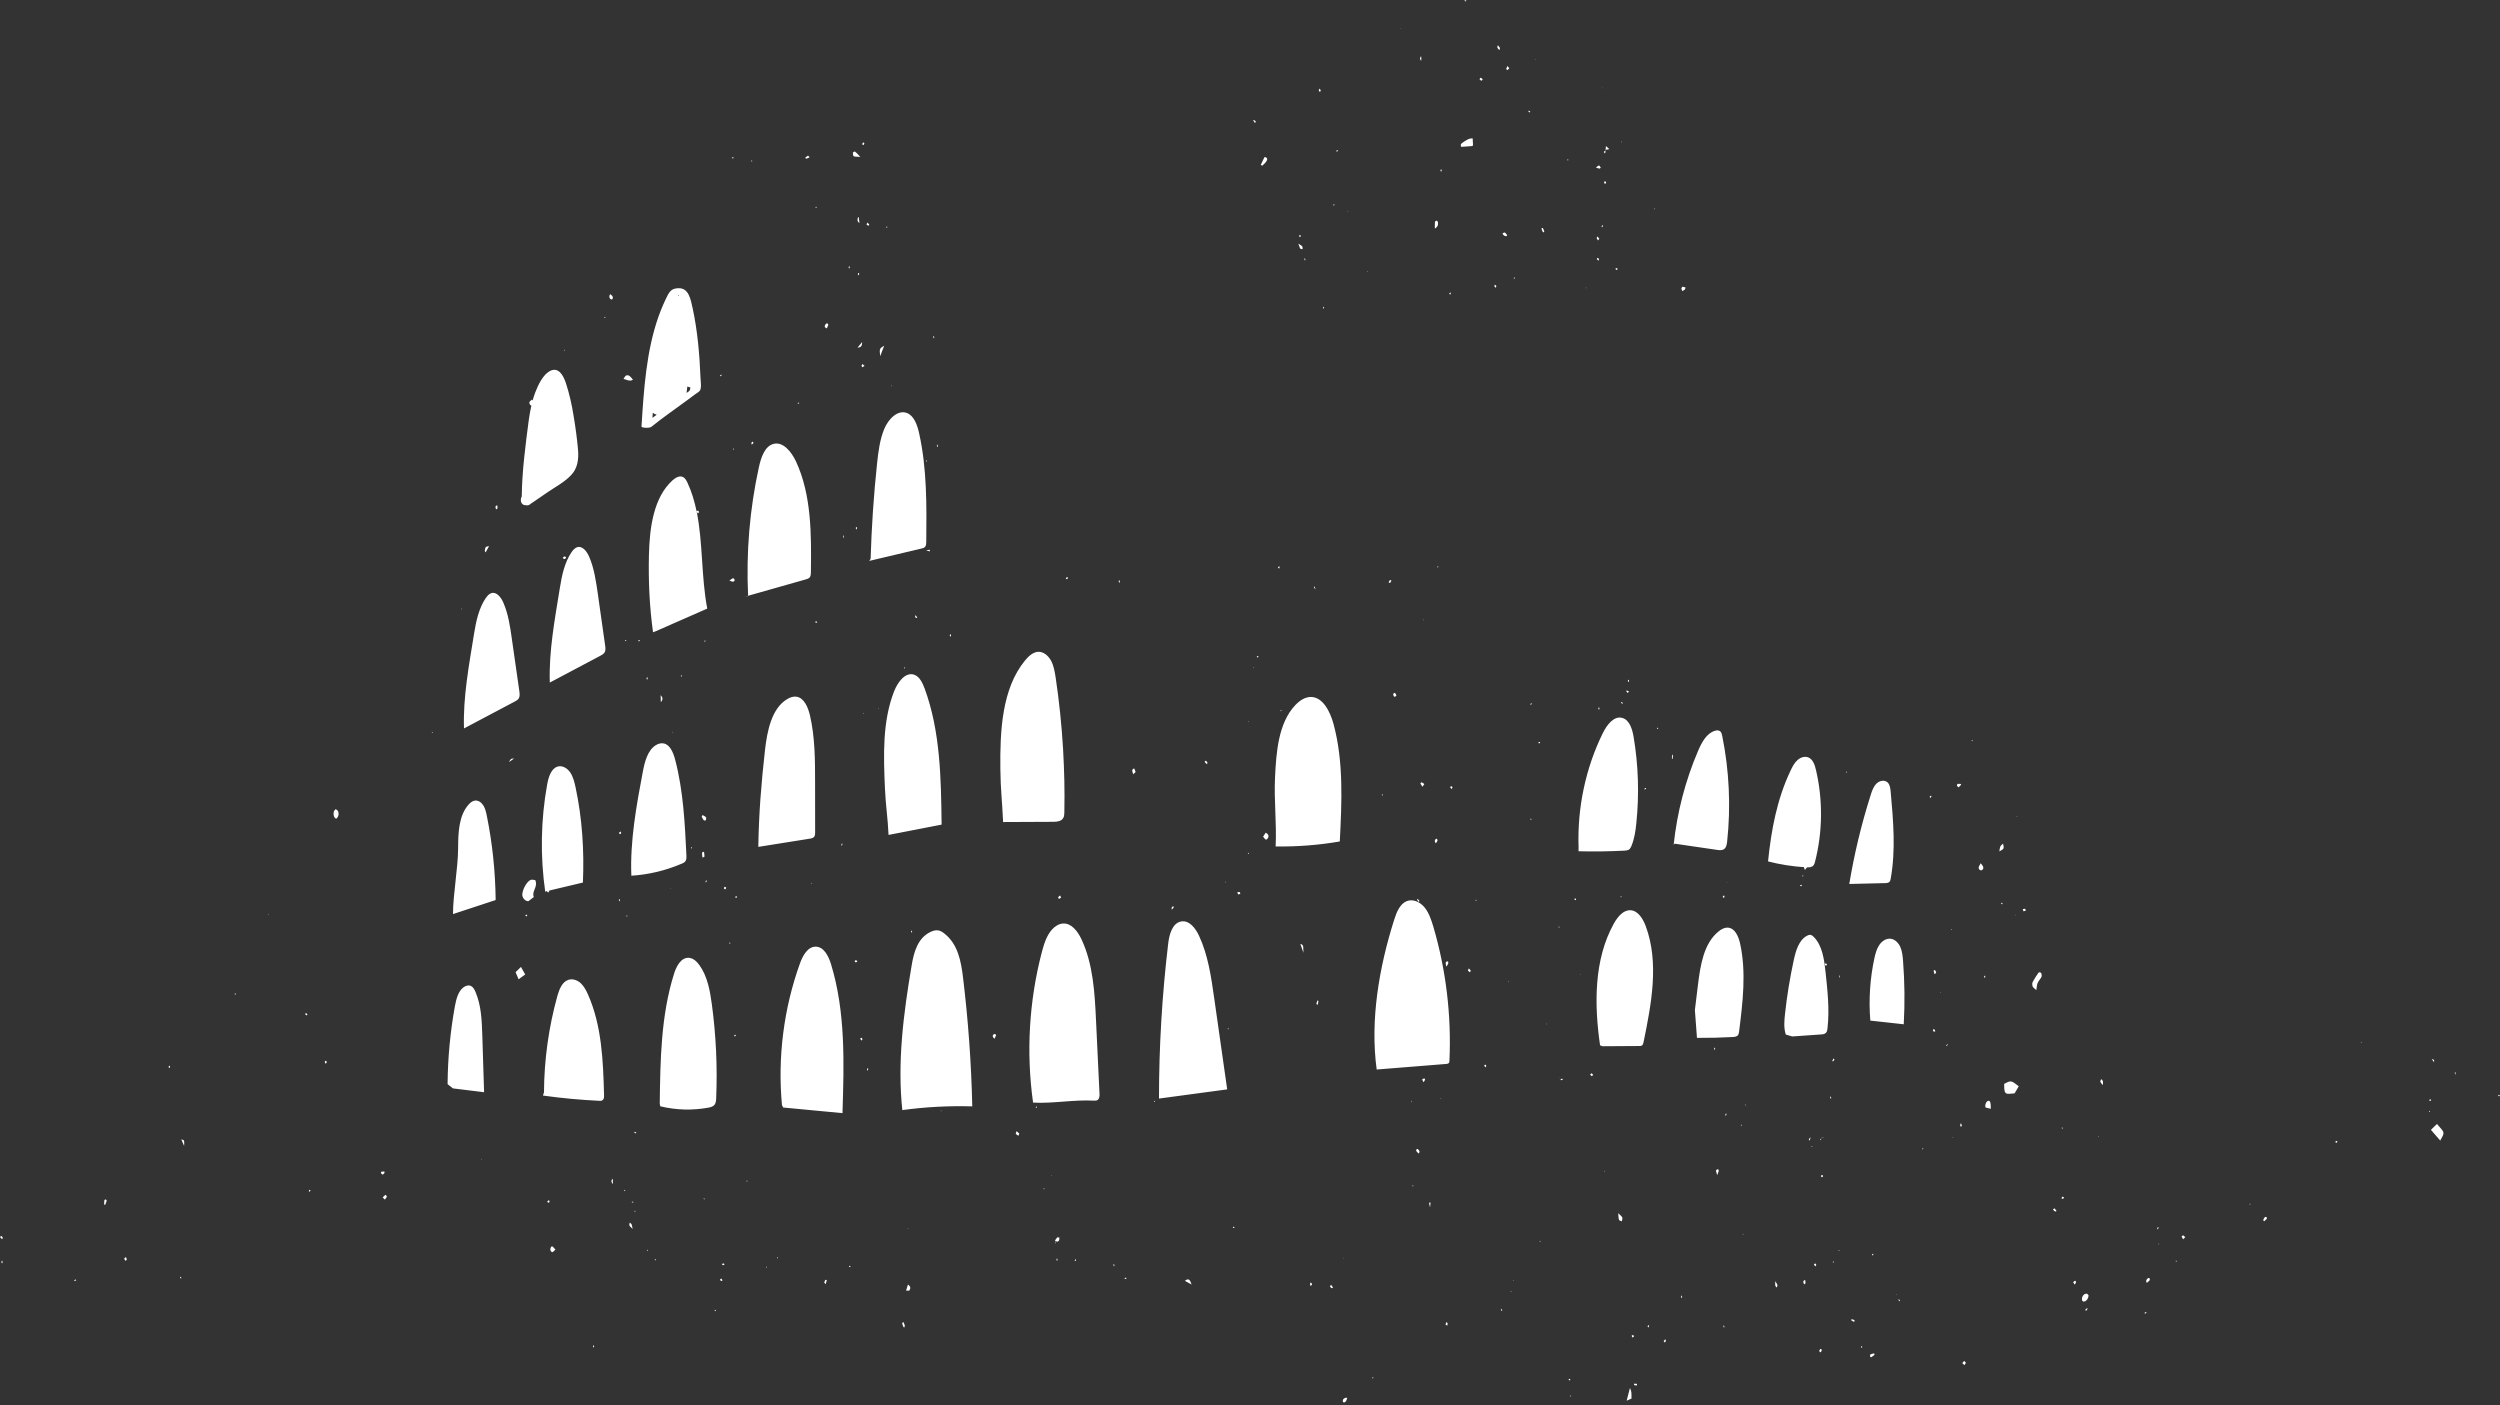 <svg width="153" height="86" viewBox="0 0 153 86" fill="none" xmlns="http://www.w3.org/2000/svg">
<rect x="0" y="0" width="153" height="86" fill="#333333" stroke="none"/>
<path d="M115.638 53.965C115.686 53.912 115.702 53.838 115.713 53.765C116.024 52.023 115.87 50.225 115.71 48.46C115.692 48.253 115.665 48.022 115.521 47.885C115.335 47.708 115.026 47.772 114.842 47.955C114.656 48.136 114.566 48.4 114.486 48.654C113.921 50.429 113.482 52.251 113.176 54.099L115.423 54.045C115.5 54.039 115.585 54.025 115.638 53.965ZM113.929 82.494C113.945 82.487 113.959 82.48 113.972 82.47C113.961 82.437 113.951 82.403 113.937 82.367C113.924 82.38 113.9 82.393 113.9 82.4C113.906 82.433 113.919 82.464 113.929 82.494ZM114.446 83.005C114.454 83.035 114.507 83.075 114.523 83.062C114.592 83.022 114.656 82.965 114.723 82.912C114.715 82.885 114.704 82.855 114.696 82.825C114.619 82.845 114.542 82.858 114.47 82.891C114.451 82.901 114.435 82.975 114.446 83.005ZM120.006 47.979C119.94 47.975 119.871 47.962 119.801 47.975C119.786 47.979 119.759 48.052 119.767 48.086C119.775 48.119 119.817 48.136 119.873 48.186C119.916 48.139 119.967 48.089 120.014 48.032C120.02 48.022 120.012 47.979 120.006 47.979ZM112.215 64.772C112.189 64.829 112.162 64.879 112.135 64.929C112.149 64.942 112.17 64.962 112.175 64.959C112.213 64.929 112.242 64.895 112.271 64.862C112.271 64.859 112.252 64.832 112.215 64.772ZM112.513 76.547C112.527 76.554 112.54 76.557 112.551 76.561C112.561 76.551 112.572 76.537 112.58 76.524C112.567 76.521 112.551 76.507 112.54 76.514C112.529 76.517 112.521 76.534 112.513 76.547ZM116.067 79.191L116.027 79.201L116.056 79.228L116.067 79.191ZM113.014 47.28C113.019 47.277 113.016 47.257 113.019 47.24C113.006 47.237 112.992 47.23 112.977 47.223C112.977 47.247 112.974 47.267 112.971 47.29C112.987 47.287 113 47.287 113.014 47.28ZM112.607 59.701C112.596 59.704 112.577 59.704 112.577 59.704C112.575 59.741 112.575 59.781 112.572 59.815C112.585 59.815 112.596 59.815 112.609 59.815C112.609 59.778 112.607 59.738 112.607 59.701ZM113.477 80.906C113.485 80.869 113.501 80.792 113.498 80.789C113.437 80.766 113.378 80.749 113.317 80.729C113.312 80.756 113.304 80.779 113.296 80.802C113.357 80.839 113.418 80.873 113.477 80.906ZM116.232 79.639C116.245 79.629 116.261 79.619 116.277 79.606C116.256 79.572 116.24 79.539 116.219 79.509C116.205 79.519 116.179 79.539 116.181 79.542C116.195 79.576 116.213 79.609 116.232 79.639ZM119.139 64.006C119.165 63.989 119.189 63.963 119.213 63.939C119.197 63.929 119.181 63.923 119.168 63.913C119.147 63.936 119.125 63.956 119.104 63.976C119.115 63.989 119.133 64.013 119.139 64.006ZM112.202 77.266C112.215 77.256 112.229 77.246 112.242 77.236C112.234 77.219 112.226 77.206 112.218 77.192C112.199 77.209 112.178 77.226 112.157 77.246C112.173 77.249 112.189 77.259 112.202 77.266ZM118.787 60.767L118.777 60.717L118.758 60.761L118.787 60.767ZM119.426 56.9C119.439 56.907 119.455 56.89 119.471 56.88C119.442 56.877 119.418 56.867 119.392 56.863C119.402 56.877 119.413 56.9 119.426 56.9ZM119.535 69.582L119.495 69.598L119.535 69.622V69.582ZM117.672 70.337C117.683 70.327 117.696 70.317 117.707 70.307C117.701 70.293 117.693 70.28 117.683 70.267C117.667 70.284 117.651 70.3 117.632 70.32C117.645 70.324 117.659 70.334 117.672 70.337ZM116.466 58.802C116.445 58.518 116.416 58.227 116.304 57.966C116.192 57.709 115.979 57.488 115.716 57.452C115.444 57.415 115.173 57.592 115.01 57.836C114.848 58.077 114.773 58.371 114.709 58.661C114.443 59.905 114.358 61.192 114.464 62.462L114.63 62.479C115.255 62.545 115.881 62.619 116.509 62.686C116.581 61.392 116.567 60.096 116.466 58.802ZM118.292 63.033C118.308 63.067 118.319 63.124 118.34 63.134C118.372 63.147 118.409 63.12 118.444 63.11C118.417 63.06 118.391 63.014 118.364 62.967C118.34 62.987 118.316 63.01 118.292 63.033ZM118.09 48.764C118.111 48.791 118.13 48.814 118.148 48.838C118.17 48.804 118.191 48.771 118.207 48.734C118.21 48.727 118.175 48.687 118.17 48.691C118.14 48.714 118.117 48.741 118.09 48.764ZM118.492 59.531C118.479 59.474 118.457 59.414 118.428 59.37C118.42 59.357 118.367 59.39 118.335 59.404C118.353 59.47 118.372 59.541 118.396 59.624C118.449 59.574 118.495 59.547 118.492 59.531ZM114.632 76.728C114.606 76.745 114.582 76.761 114.555 76.778C114.576 76.798 114.6 76.818 114.622 76.841C114.63 76.821 114.638 76.805 114.648 76.788C114.64 76.768 114.638 76.748 114.632 76.728ZM111.771 58.966C111.741 58.952 111.704 58.979 111.67 58.986C111.686 59.026 111.701 59.063 111.717 59.099C111.749 59.089 111.781 59.076 111.813 59.066C111.797 59.032 111.792 58.976 111.771 58.966ZM110.179 54.226C110.211 54.226 110.245 54.226 110.277 54.226C110.272 54.199 110.259 54.149 110.256 54.149C110.224 54.156 110.192 54.169 110.16 54.182C110.166 54.199 110.174 54.216 110.179 54.226ZM110.304 53.638C110.325 53.631 110.347 53.621 110.365 53.614C110.36 53.598 110.352 53.581 110.347 53.564C110.336 53.571 110.317 53.571 110.315 53.581C110.304 53.598 110.307 53.618 110.304 53.638ZM106.828 67.65C106.83 67.646 106.836 67.623 106.838 67.613C106.828 67.609 106.812 67.599 106.801 67.599C106.796 67.599 106.79 67.623 106.788 67.636C106.801 67.639 106.814 67.65 106.828 67.65ZM112.032 67.242C112.048 67.232 112.074 67.215 112.074 67.212C112.066 67.175 112.053 67.138 112.04 67.101C112.026 67.111 112 67.128 112 67.135C112.005 67.168 112.021 67.205 112.032 67.242ZM106.498 57.762C106.404 57.331 106.199 56.837 105.795 56.776C105.566 56.743 105.342 56.863 105.159 57.017C104.272 57.746 104.062 59.069 103.916 60.263C103.852 60.781 103.791 61.295 103.727 61.813L103.854 63.518C104.592 63.522 105.329 63.505 106.064 63.465C106.17 63.455 106.287 63.445 106.359 63.358C106.41 63.294 106.423 63.204 106.434 63.12C106.657 61.339 106.878 59.511 106.498 57.762ZM105.47 81.157C105.478 81.19 105.494 81.22 105.507 81.254C105.518 81.24 105.529 81.224 105.539 81.207C105.526 81.177 105.513 81.143 105.499 81.11C105.489 81.127 105.467 81.143 105.47 81.157ZM105.627 68.288C105.64 68.251 105.656 68.214 105.667 68.178C105.667 68.171 105.64 68.154 105.627 68.141C105.614 68.174 105.595 68.208 105.59 68.245C105.587 68.254 105.614 68.275 105.627 68.288ZM108.643 78.653C108.651 78.7 108.686 78.747 108.71 78.79C108.712 78.79 108.747 78.773 108.752 78.757C108.765 78.72 108.787 78.67 108.776 78.64C108.75 78.566 108.707 78.506 108.651 78.406C108.648 78.519 108.635 78.59 108.643 78.653ZM106.697 75.548C106.692 75.535 106.689 75.514 106.687 75.511C106.673 75.511 106.66 75.518 106.628 75.528C106.663 75.538 106.679 75.541 106.697 75.548ZM106.559 68.89C106.569 68.896 106.588 68.883 106.601 68.876C106.593 68.863 106.591 68.84 106.577 68.833C106.569 68.826 106.551 68.836 106.538 68.84C106.543 68.859 106.548 68.883 106.559 68.89ZM111.438 69.775C111.449 69.739 111.459 69.698 111.47 69.662C111.443 69.692 111.414 69.729 111.387 69.762C111.403 69.765 111.435 69.779 111.438 69.775ZM111.483 69.622C111.478 69.635 111.473 69.648 111.47 69.662C111.475 69.652 111.486 69.645 111.491 69.635C111.502 69.632 111.51 69.628 111.52 69.622C111.507 69.622 111.494 69.622 111.483 69.622ZM111.582 69.598C111.56 69.605 111.539 69.615 111.52 69.622C111.547 69.625 111.576 69.625 111.606 69.625C111.598 69.618 111.587 69.598 111.582 69.598ZM111.329 82.691C111.358 82.711 111.387 82.734 111.435 82.768C111.459 82.711 111.481 82.657 111.502 82.604C111.47 82.587 111.422 82.544 111.406 82.557C111.371 82.587 111.353 82.644 111.329 82.691ZM111.576 71.955C111.544 71.938 111.513 71.905 111.486 71.908C111.467 71.911 111.459 71.975 111.443 72.011C111.475 72.022 111.507 72.035 111.539 72.045C111.552 72.015 111.563 71.985 111.576 71.955ZM110.403 53.093C110.429 53.16 110.442 53.2 110.458 53.24C110.501 53.187 110.546 53.136 110.592 53.083C110.735 53.086 110.887 53.076 110.98 52.966C111.039 52.896 111.063 52.809 111.084 52.722C111.547 50.907 111.566 48.958 111.14 47.133C111.071 46.829 110.962 46.498 110.701 46.368C110.474 46.257 110.198 46.344 110.009 46.515C109.814 46.685 109.692 46.929 109.58 47.167C108.752 48.911 108.403 50.773 108.204 52.718C108.933 52.906 109.679 53.023 110.426 53.073C110.418 53.08 110.411 53.086 110.403 53.093ZM110.757 69.792C110.773 69.742 110.791 69.685 110.804 69.632C110.804 69.628 110.773 69.612 110.773 69.612C110.743 69.662 110.719 69.715 110.693 69.769C110.709 69.775 110.725 69.779 110.757 69.792ZM110.363 78.422C110.355 78.476 110.392 78.543 110.408 78.606C110.45 78.573 110.496 78.549 110.498 78.526C110.498 78.459 110.482 78.392 110.474 78.326C110.434 78.359 110.371 78.382 110.363 78.422ZM111.087 77.507C111.111 77.48 111.135 77.453 111.158 77.426C111.143 77.393 111.132 77.34 111.111 77.333C111.079 77.326 111.044 77.353 111.009 77.366C111.036 77.413 111.06 77.46 111.087 77.507ZM111.843 62.927C111.973 61.773 111.845 60.61 111.72 59.457C111.638 58.698 111.523 57.873 111.012 57.348C110.951 57.288 110.884 57.228 110.804 57.214C110.727 57.204 110.65 57.234 110.581 57.271C110.094 57.538 109.905 58.173 109.78 58.752C109.545 59.835 109.364 60.928 109.245 62.031C109.197 62.459 109.157 62.903 109.29 63.314L109.681 63.431C110.272 63.388 110.863 63.348 111.454 63.308C111.56 63.301 111.678 63.288 111.752 63.204C111.816 63.134 111.835 63.027 111.843 62.927ZM110.882 70.197C110.892 70.2 110.906 70.18 110.93 70.166C110.898 70.163 110.874 70.16 110.847 70.156C110.858 70.17 110.868 70.193 110.882 70.197ZM101.246 12.722C101.235 12.755 101.214 12.799 101.224 12.819C101.227 12.825 101.232 12.829 101.235 12.835C101.243 12.799 101.248 12.765 101.254 12.729C101.251 12.725 101.248 12.722 101.246 12.722ZM98.262 9.196C98.262 9.186 98.262 9.179 98.264 9.172C98.259 9.172 98.251 9.172 98.246 9.175L98.262 9.196ZM120.065 68.88C120.057 68.829 120.025 68.783 120.004 68.736C119.99 68.776 119.974 68.813 119.961 68.85C119.977 68.893 119.99 68.93 120.006 68.973C120.025 68.94 120.068 68.906 120.065 68.88ZM98.249 9.206C98.254 9.202 98.257 9.199 98.262 9.196L98.246 9.175C98.246 9.186 98.249 9.199 98.249 9.206ZM98.283 8.935C98.275 9.048 98.27 9.112 98.264 9.172C98.32 9.162 98.379 9.149 98.488 9.129C98.395 9.038 98.35 8.998 98.283 8.935ZM97.722 15.854C97.756 15.887 97.791 15.921 97.828 15.957C97.841 15.907 97.865 15.864 97.857 15.851C97.839 15.817 97.807 15.79 97.777 15.784C97.764 15.784 97.74 15.827 97.722 15.854ZM98.863 16.442C98.879 16.469 98.895 16.512 98.914 16.516C98.941 16.519 98.973 16.492 99.002 16.482C98.983 16.452 98.97 16.405 98.951 16.402C98.925 16.399 98.893 16.429 98.863 16.442ZM97.764 14.473C97.748 14.507 97.708 14.55 97.716 14.57C97.732 14.624 97.769 14.664 97.801 14.717C97.839 14.664 97.879 14.614 97.876 14.607C97.844 14.56 97.804 14.517 97.764 14.473ZM98.038 13.918C98.06 13.888 98.084 13.862 98.105 13.835C98.1 13.815 98.094 13.795 98.091 13.778C98.067 13.795 98.038 13.812 98.02 13.838C98.014 13.852 98.03 13.892 98.038 13.918ZM98.174 11.201C98.177 11.224 98.233 11.251 98.257 11.241C98.275 11.235 98.302 11.161 98.291 11.141C98.275 11.111 98.235 11.101 98.203 11.084C98.193 11.121 98.166 11.168 98.174 11.201ZM98.073 5.368L98.089 5.408L98.1 5.368H98.073ZM91.546 17.609C91.554 17.569 91.581 17.522 91.57 17.492C91.557 17.462 91.511 17.445 91.482 17.422C91.474 17.462 91.453 17.508 91.461 17.532C91.477 17.565 91.517 17.585 91.546 17.609ZM89.627 0.044C89.653 0.06 89.68 0.077 89.707 0.087C89.717 0.091 89.731 0.064 89.744 0.047C89.715 0.03 89.685 0.01 89.656 0C89.651 -0.003 89.638 0.027 89.627 0.044ZM89.425 8.988C89.645 8.972 89.877 8.958 90.109 8.938C90.119 8.938 90.13 8.905 90.149 8.871C90.143 8.751 90.135 8.617 90.127 8.467C89.858 8.464 89.675 8.621 89.483 8.751C89.406 8.804 89.371 8.861 89.425 8.988ZM88.692 17.963C88.714 17.99 88.733 18.016 88.751 18.04C88.767 18.01 88.783 17.976 88.791 17.943C88.791 17.93 88.762 17.896 88.759 17.896C88.735 17.916 88.714 17.94 88.692 17.963ZM97.871 10.125C97.857 10.111 97.815 10.155 97.666 10.245C97.767 10.282 97.82 10.312 97.873 10.315C97.905 10.322 97.937 10.285 97.969 10.265C97.934 10.218 97.908 10.162 97.871 10.125ZM99.268 8.711C99.257 8.691 99.247 8.671 99.239 8.647C99.233 8.661 99.228 8.677 99.223 8.691C99.239 8.697 99.255 8.704 99.268 8.711ZM90.543 4.847C90.58 4.88 90.62 4.917 90.654 4.947C90.692 4.914 90.716 4.89 90.742 4.87C90.705 4.827 90.673 4.773 90.63 4.757C90.612 4.747 90.572 4.813 90.543 4.847ZM102.904 17.645C102.893 17.682 102.933 17.746 102.955 17.813C103.021 17.776 103.077 17.759 103.112 17.719C103.136 17.689 103.144 17.639 103.152 17.589C103.09 17.575 103.032 17.558 102.973 17.545C102.944 17.572 102.915 17.605 102.904 17.645ZM105.023 71.627C105.007 71.657 105.044 71.731 105.089 71.918C105.145 71.774 105.175 71.721 105.188 71.661C105.193 71.627 105.156 71.55 105.148 71.554C105.103 71.567 105.044 71.584 105.023 71.627ZM87.923 13.504C87.886 13.507 87.822 13.547 87.82 13.581C87.806 13.708 87.814 13.842 87.814 13.995C87.969 13.892 88.035 13.771 87.998 13.591C87.99 13.554 87.947 13.501 87.923 13.504ZM88.155 10.439C88.152 10.462 88.184 10.486 88.203 10.512C88.213 10.472 88.229 10.439 88.232 10.402C88.235 10.392 88.211 10.372 88.2 10.359C88.184 10.386 88.155 10.412 88.155 10.439ZM86.904 3.6C86.901 3.624 86.933 3.654 86.976 3.724C86.981 3.61 86.986 3.55 86.986 3.493C86.986 3.48 86.965 3.463 86.954 3.45C86.936 3.497 86.912 3.547 86.904 3.6ZM98.214 9.393C98.227 9.366 98.251 9.336 98.257 9.303C98.259 9.272 98.254 9.239 98.249 9.206C98.217 9.236 98.187 9.266 98.155 9.296C98.174 9.329 98.193 9.359 98.214 9.393ZM121.457 59.845C121.47 59.838 121.494 59.831 121.494 59.821C121.5 59.785 121.494 59.748 121.494 59.711C121.47 59.721 121.446 59.728 121.423 59.734C121.433 59.771 121.446 59.811 121.457 59.845ZM121.497 67.65C121.489 67.686 121.51 67.733 121.521 67.783C121.622 67.807 121.729 67.83 121.838 67.857C121.84 67.506 121.803 67.365 121.71 67.369C121.577 67.379 121.524 67.506 121.497 67.65ZM97.085 17.609L97.048 17.605L97.067 17.655L97.085 17.609ZM122.551 55.342C122.551 55.342 122.567 55.299 122.564 55.299C122.538 55.279 122.509 55.262 122.482 55.242C122.477 55.262 122.471 55.286 122.466 55.302C122.495 55.319 122.522 55.329 122.551 55.342ZM123.454 49.938L123.411 49.951L123.448 49.978L123.454 49.938ZM120.688 45.368C120.699 45.362 120.714 45.352 120.717 45.342C120.72 45.322 120.714 45.305 120.712 45.285C120.696 45.295 120.677 45.312 120.661 45.322C120.669 45.338 120.677 45.352 120.688 45.368ZM120.092 83.426C120.129 83.463 120.166 83.496 120.222 83.547C120.257 83.49 120.286 83.446 120.315 83.403C120.278 83.366 120.235 83.293 120.206 83.303C120.163 83.313 120.129 83.383 120.092 83.426ZM122.588 51.632C122.405 51.783 122.405 51.783 122.36 52.107C122.655 51.946 122.655 51.946 122.588 51.632ZM123.068 66.934C123.139 66.928 123.211 66.918 123.296 66.911C123.376 66.77 123.462 66.627 123.547 66.48C123.084 66.115 123.068 66.112 122.655 66.336C122.658 66.918 122.695 66.968 123.068 66.934ZM123.382 56.011L123.366 55.981L123.347 56.018L123.382 56.011ZM121.095 53.086C121.079 53.197 121.188 53.293 121.276 53.26C121.359 53.227 121.399 53.146 121.372 53.053C121.351 52.983 121.289 52.932 121.218 52.829C121.162 52.946 121.108 53.009 121.095 53.086ZM123.794 55.636C123.816 55.7 123.829 55.77 123.837 55.77C123.887 55.764 123.935 55.74 123.983 55.727C123.967 55.69 123.957 55.63 123.935 55.623C123.893 55.61 123.845 55.63 123.794 55.636ZM127.617 80.161C127.641 80.197 127.654 80.214 127.662 80.234C127.699 80.187 127.731 80.144 127.763 80.097C127.766 80.097 127.731 80.054 127.728 80.057C127.691 80.087 127.657 80.124 127.617 80.161ZM127.718 79.175C127.542 79.151 127.39 79.348 127.42 79.549C127.422 79.589 127.46 79.639 127.486 79.649C127.633 79.693 127.811 79.505 127.819 79.278C127.792 79.248 127.755 79.181 127.718 79.175ZM95.975 9.76C95.973 9.75 95.951 9.75 95.938 9.744C95.933 9.764 95.93 9.784 95.925 9.807C95.941 9.811 95.954 9.814 95.97 9.821C95.973 9.801 95.981 9.777 95.975 9.76ZM128.588 66.042C128.57 66.095 128.53 66.165 128.543 66.206C128.564 66.269 128.62 66.316 128.697 66.413C128.697 66.282 128.711 66.209 128.692 66.159C128.676 66.109 128.623 66.079 128.588 66.042ZM128.463 69.538H128.426L128.447 69.595L128.463 69.538ZM125.767 74.141C125.791 74.154 125.831 74.124 125.862 74.114C125.82 74.057 125.783 73.997 125.735 73.95C125.727 73.94 125.684 73.99 125.642 74.024C125.687 74.067 125.721 74.117 125.767 74.141ZM124.763 59.52C124.633 59.704 124.508 59.895 124.398 60.102C124.364 60.166 124.369 60.289 124.396 60.366C124.42 60.436 124.497 60.477 124.622 60.597C124.659 60.376 124.659 60.256 124.702 60.162C124.753 60.045 124.838 59.952 124.907 59.845C124.928 59.811 124.955 59.761 124.952 59.724C124.952 59.661 124.944 59.574 124.912 59.541C124.878 59.504 124.782 59.49 124.763 59.52ZM126.254 73.369C126.28 73.359 126.302 73.312 126.323 73.282C126.283 73.265 126.246 73.238 126.203 73.235C126.195 73.232 126.179 73.302 126.169 73.338C126.198 73.352 126.23 73.382 126.254 73.369ZM126.24 69.067C126.23 69.04 126.222 69.017 126.211 68.99C126.201 69 126.19 69.01 126.179 69.02C126.185 69.04 126.185 69.067 126.195 69.073C126.206 69.08 126.225 69.07 126.24 69.067ZM126.877 78.473C126.903 78.513 126.93 78.553 126.975 78.62C127.012 78.553 127.047 78.509 127.055 78.463C127.06 78.439 127.007 78.376 126.994 78.379C126.951 78.399 126.914 78.439 126.877 78.473ZM99.848 85.592C99.848 85.171 99.848 85.171 99.755 84.94C99.691 85.184 99.638 85.388 99.55 85.723C99.723 85.646 99.787 85.619 99.848 85.592ZM80.183 78.509C80.183 78.566 80.183 78.626 80.183 78.693C80.231 78.67 80.276 78.663 80.287 78.633C80.3 78.606 80.284 78.546 80.265 78.519C80.252 78.499 80.212 78.509 80.183 78.509ZM80.651 61.493C80.662 61.412 80.675 61.332 80.688 61.255C80.667 61.245 80.646 61.235 80.627 61.229C80.603 61.299 80.577 61.372 80.561 61.446C80.561 61.449 80.619 61.476 80.651 61.493ZM81.495 78.837C81.516 78.847 81.553 78.81 81.583 78.797C81.543 78.74 81.503 78.68 81.46 78.626C81.442 78.653 81.426 78.683 81.391 78.733C81.426 78.77 81.455 78.817 81.495 78.837ZM79.77 58.31C79.746 58.006 79.821 57.819 79.581 57.766C79.64 57.94 79.682 58.056 79.77 58.31ZM78.069 51.803C79.381 51.823 80.696 51.722 81.995 51.498C82.118 49.092 82.235 46.625 81.615 44.319C81.404 43.54 80.96 42.668 80.239 42.654C79.871 42.648 79.533 42.878 79.264 43.162C78.245 44.249 78.106 45.993 78.032 47.574C77.963 49.035 78.138 50.342 78.069 51.803ZM94.61 62.666C94.639 62.676 94.658 62.683 94.674 62.686C94.671 62.672 94.668 62.653 94.663 62.653C94.65 62.653 94.639 62.659 94.61 62.666ZM95.382 56.723C95.39 56.736 95.395 56.76 95.403 56.763C95.416 56.77 95.432 56.76 95.446 56.76C95.438 56.736 95.43 56.716 95.416 56.7C95.416 56.696 95.395 56.716 95.382 56.723ZM94.261 75.983C94.277 75.979 94.293 75.976 94.309 75.972C94.288 75.959 94.269 75.946 94.245 75.939C94.24 75.936 94.227 75.956 94.216 75.966C94.232 75.972 94.248 75.976 94.261 75.983ZM82.341 85.545C82.259 85.585 82.163 85.619 82.182 85.773C82.184 85.789 82.203 85.816 82.216 85.823C82.328 85.85 82.379 85.759 82.419 85.652C82.427 85.629 82.432 85.609 82.448 85.549C82.376 85.545 82.355 85.535 82.341 85.545ZM94.229 45.408C94.203 45.405 94.173 45.418 94.147 45.422C94.157 45.449 94.168 45.479 94.179 45.505C94.205 45.489 94.232 45.472 94.258 45.455C94.251 45.438 94.243 45.408 94.229 45.408ZM104.893 64.213C104.906 64.227 104.919 64.24 104.932 64.254C104.946 64.22 104.962 64.19 104.97 64.153C104.972 64.14 104.948 64.12 104.938 64.106C104.924 64.14 104.908 64.177 104.893 64.213ZM78.208 34.719C78.231 34.749 78.255 34.776 78.279 34.806C78.29 34.776 78.306 34.739 78.314 34.702C78.317 34.689 78.287 34.652 78.282 34.659C78.255 34.672 78.231 34.699 78.208 34.719ZM86.824 55.202C86.835 55.185 86.845 55.165 86.869 55.129C86.835 55.092 86.797 55.052 86.76 55.015C86.755 55.011 86.733 55.042 86.72 55.055C86.755 55.105 86.789 55.152 86.824 55.202ZM88.565 58.839C88.437 58.852 88.477 58.982 88.511 59.156C88.565 59.083 88.594 59.056 88.607 59.019C88.642 58.942 88.671 58.829 88.565 58.839ZM85.075 35.672C85.107 35.632 85.131 35.578 85.155 35.531C85.126 35.518 85.08 35.488 85.064 35.501C85.032 35.535 85.011 35.591 84.982 35.642C85.025 35.658 85.064 35.685 85.075 35.672ZM85.368 42.644C85.397 42.641 85.421 42.597 85.464 42.561C85.434 42.51 85.413 42.447 85.376 42.41C85.363 42.394 85.299 42.417 85.283 42.447C85.237 42.514 85.299 42.651 85.368 42.644ZM84.569 48.651C84.58 48.664 84.591 48.677 84.599 48.691C84.612 48.681 84.623 48.667 84.633 48.654C84.617 48.634 84.601 48.617 84.583 48.6C84.58 48.617 84.575 48.634 84.569 48.651ZM78.37 43.523C78.389 43.52 78.407 43.513 78.426 43.51C78.421 43.493 78.415 43.476 78.412 43.46C78.399 43.463 78.383 43.46 78.378 43.47C78.37 43.483 78.373 43.507 78.37 43.523ZM80.555 36.063C80.539 36.049 80.521 36.036 80.505 36.023L80.489 36.043C80.51 36.049 80.534 36.056 80.555 36.063ZM95.467 65.968C95.464 65.965 95.448 65.962 95.438 65.958C95.448 65.968 95.464 65.975 95.47 65.988C95.467 65.982 95.467 65.975 95.467 65.968ZM80.489 36.043L80.505 36.023C80.497 36.019 80.489 36.016 80.481 36.013C80.481 36.026 80.486 36.033 80.489 36.043ZM82.235 77.015L82.227 76.972L82.211 77.012L82.235 77.015ZM77.161 10.085C77.193 10.105 77.241 10.152 77.255 10.138C77.353 10.041 77.468 9.954 77.529 9.824C77.587 9.707 77.523 9.61 77.385 9.617C77.313 9.767 77.239 9.928 77.161 10.085ZM144.517 63.836C144.533 63.829 144.549 63.822 144.565 63.816C144.533 63.809 144.506 63.802 144.477 63.799C144.49 63.812 144.503 63.822 144.517 63.836ZM137.713 73.669C137.702 73.666 137.686 73.673 137.676 73.68C137.678 73.693 137.681 73.706 137.684 73.723C137.697 73.716 137.71 73.713 137.724 73.71C137.721 73.693 137.721 73.669 137.713 73.669ZM142.967 69.822C142.949 69.826 142.936 69.872 142.92 69.902C142.949 69.916 142.975 69.929 143.005 69.942C143.021 69.916 143.039 69.889 143.055 69.862C143.026 69.849 142.994 69.822 142.967 69.822ZM138.586 74.729C138.639 74.679 138.69 74.625 138.735 74.582C138.722 74.528 138.722 74.492 138.714 74.488C138.687 74.478 138.645 74.462 138.626 74.478C138.583 74.518 138.546 74.569 138.52 74.625C138.509 74.645 138.525 74.696 138.536 74.729C138.541 74.736 138.573 74.739 138.586 74.729ZM149.316 68.987C149.26 68.926 149.207 68.863 149.143 68.786C149.023 68.903 148.901 69.023 148.773 69.147C148.973 69.374 149.14 69.568 149.343 69.802C149.611 69.328 149.611 69.317 149.316 68.987ZM152.925 67.095C152.949 67.081 152.976 67.061 153 67.045C152.973 67.028 152.949 67.008 152.92 67.001C152.912 67.001 152.901 67.034 152.888 67.048C152.901 67.065 152.917 67.098 152.925 67.095ZM150.234 65.644C150.234 65.681 150.245 65.721 150.253 65.764C150.264 65.748 150.285 65.734 150.282 65.718C150.282 65.677 150.269 65.637 150.264 65.597C150.253 65.611 150.232 65.627 150.234 65.644ZM148.701 68.037C148.712 68.024 148.709 68.001 148.712 67.984C148.693 67.987 148.674 67.99 148.653 67.997C148.659 68.014 148.664 68.027 148.666 68.047C148.68 68.044 148.698 68.047 148.701 68.037ZM148.967 65.012C148.967 64.956 148.965 64.909 148.965 64.865C148.914 64.842 148.866 64.822 148.818 64.802C148.863 64.862 148.909 64.929 148.967 65.012ZM148.677 67.352C148.674 67.359 148.706 67.385 148.717 67.382C148.744 67.376 148.765 67.352 148.789 67.335C148.762 67.309 148.738 67.282 148.714 67.252C148.698 67.289 148.685 67.319 148.677 67.352ZM95.491 66.105C95.493 66.102 95.499 66.095 95.501 66.092C95.499 66.092 95.496 66.092 95.493 66.092L95.491 66.105ZM96.407 55.085C96.42 55.092 96.441 55.075 96.457 55.068C96.449 55.038 96.441 54.985 96.43 54.985C96.401 54.985 96.372 55.005 96.335 55.018C96.361 55.042 96.383 55.072 96.407 55.085ZM96.093 85.459C96.106 85.462 96.119 85.465 96.132 85.469C96.13 85.445 96.127 85.425 96.122 85.402C96.108 85.405 96.095 85.412 96.082 85.422C96.079 85.425 96.09 85.445 96.093 85.459ZM95.493 66.092C95.486 66.058 95.483 66.022 95.472 65.992C95.472 65.988 95.47 65.988 95.47 65.988C95.478 66.025 95.486 66.065 95.491 66.105L95.493 66.092ZM95.501 66.092C95.534 66.095 95.565 66.112 95.595 66.105C95.613 66.102 95.629 66.062 95.648 66.035C95.621 66.028 95.587 66.012 95.565 66.022C95.541 66.035 95.523 66.065 95.501 66.092ZM96.106 84.446C96.093 84.419 96.069 84.376 96.055 84.379C96.031 84.386 96.013 84.422 95.989 84.446C96.021 84.459 96.047 84.476 96.076 84.483C96.085 84.486 96.108 84.446 96.106 84.446ZM132.059 75.244C132.075 75.207 132.089 75.167 132.105 75.13C132.091 75.113 132.078 75.1 132.062 75.083C132.049 75.123 132.033 75.157 132.025 75.197C132.022 75.207 132.046 75.227 132.059 75.244ZM133.151 77.169C133.161 77.192 133.175 77.216 133.188 77.239C133.193 77.219 133.199 77.203 133.204 77.186C133.193 77.169 133.188 77.156 133.18 77.139C133.169 77.149 133.148 77.166 133.151 77.169ZM132.123 76.17C132.128 76.156 132.134 76.14 132.139 76.123C132.126 76.113 132.112 76.106 132.099 76.096C132.107 76.123 132.115 76.146 132.123 76.17ZM133.603 75.845C133.64 75.809 133.678 75.775 133.739 75.718C133.68 75.665 133.648 75.618 133.606 75.608C133.582 75.598 133.545 75.648 133.515 75.672C133.545 75.728 133.574 75.785 133.603 75.845ZM131.33 80.298C131.301 80.308 131.269 80.328 131.239 80.348C131.253 80.365 131.263 80.381 131.274 80.398C131.306 80.381 131.338 80.361 131.37 80.341C131.357 80.324 131.341 80.294 131.33 80.298ZM131.468 78.219C131.388 78.279 131.303 78.346 131.38 78.513C131.439 78.463 131.5 78.422 131.548 78.366C131.569 78.342 131.575 78.272 131.561 78.245C131.546 78.219 131.49 78.205 131.468 78.219ZM80.427 35.879C80.422 35.916 80.401 35.969 80.412 35.983C80.43 35.999 80.454 36.006 80.481 36.013C80.473 35.983 80.468 35.952 80.457 35.922C80.451 35.909 80.436 35.892 80.427 35.879ZM97.884 43.396C97.886 43.363 97.879 43.329 97.873 43.293C97.852 43.306 97.831 43.316 97.809 43.329C97.823 43.366 97.833 43.4 97.847 43.433C97.86 43.423 97.884 43.41 97.884 43.396ZM96.745 59.614L96.718 59.604L96.726 59.648L96.745 59.614ZM99.409 52.06C99.516 52.053 99.627 52.047 99.71 51.98C99.776 51.926 99.814 51.843 99.848 51.763C100.029 51.321 100.099 50.837 100.146 50.355C100.325 48.611 100.269 46.836 99.979 45.111C99.899 44.626 99.728 44.061 99.289 43.938C98.776 43.791 98.344 44.355 98.094 44.864C97.04 46.999 96.524 49.443 96.609 51.859L96.606 52.097C97.54 52.12 98.475 52.107 99.409 52.06ZM97.407 65.861C97.453 65.831 97.482 65.811 97.511 65.788C97.474 65.754 97.439 65.707 97.399 65.691C97.381 65.684 97.344 65.731 97.317 65.754C97.346 65.791 97.378 65.828 97.407 65.861ZM99.239 42.968C99.228 42.965 99.212 42.998 99.199 43.015C99.228 43.032 99.257 43.049 99.287 43.069C99.303 43.052 99.313 43.035 99.329 43.022C99.3 43.002 99.268 42.982 99.239 42.968ZM100.713 48.223C100.684 48.233 100.658 48.256 100.628 48.273C100.642 48.29 100.652 48.306 100.663 48.323C100.692 48.303 100.719 48.283 100.748 48.266C100.737 48.25 100.719 48.219 100.713 48.223ZM99.521 42.29C99.553 42.33 99.582 42.377 99.617 42.41C99.619 42.413 99.657 42.363 99.694 42.32C99.643 42.297 99.606 42.27 99.564 42.26C99.553 42.256 99.537 42.28 99.521 42.29ZM105.68 54.019L105.71 54.005L105.686 53.982L105.68 54.019ZM99.218 54.918C99.223 54.901 99.233 54.881 99.233 54.861C99.233 54.854 99.212 54.848 99.199 54.838C99.194 54.858 99.183 54.878 99.183 54.895C99.183 54.904 99.207 54.911 99.218 54.918ZM99.697 41.705C99.697 41.668 99.689 41.631 99.686 41.595C99.665 41.608 99.643 41.625 99.622 41.638C99.635 41.675 99.646 41.712 99.659 41.748C99.673 41.735 99.694 41.722 99.697 41.705ZM102.907 79.442C102.92 79.429 102.949 79.415 102.949 79.402C102.944 79.365 102.931 79.325 102.92 79.285C102.904 79.298 102.875 79.312 102.875 79.318C102.883 79.362 102.896 79.398 102.907 79.442ZM101.469 44.613C101.48 44.599 101.475 44.573 101.477 44.553C101.461 44.546 101.448 44.536 101.432 44.529C101.427 44.559 101.424 44.593 101.421 44.623C101.437 44.62 101.459 44.623 101.469 44.613ZM101.882 82.159C101.903 82.133 101.941 82.113 101.946 82.079C101.951 82.043 101.93 81.999 101.917 81.959C101.885 81.999 101.847 82.036 101.813 82.076C101.837 82.103 101.858 82.133 101.882 82.159ZM102.377 46.431C102.377 46.354 102.377 46.274 102.377 46.197C102.361 46.194 102.345 46.194 102.329 46.194C102.326 46.274 102.324 46.351 102.321 46.428C102.34 46.428 102.358 46.431 102.377 46.431ZM105.433 54.858C105.425 54.868 105.449 54.914 105.457 54.945C105.489 54.935 105.518 54.921 105.547 54.908C105.537 54.874 105.526 54.834 105.515 54.798C105.486 54.818 105.451 54.831 105.433 54.858ZM105.529 51.953C105.654 51.853 105.683 51.666 105.702 51.498C105.933 49.346 105.829 47.153 105.401 45.041C105.38 44.934 105.353 44.824 105.278 44.757C105.188 44.68 105.063 44.69 104.954 44.723C104.445 44.877 104.145 45.432 103.924 45.95C103.144 47.768 102.638 49.717 102.428 51.702L102.486 51.632C103.354 51.759 104.219 51.886 105.084 52.013C105.236 52.037 105.406 52.053 105.529 51.953ZM100.003 84.77C100.061 84.78 100.122 84.787 100.181 84.793C100.184 84.76 100.186 84.696 100.184 84.693C100.125 84.683 100.067 84.683 100.008 84.68C100.005 84.71 100.005 84.74 100.003 84.77ZM91.663 2.768C91.653 2.838 91.629 2.892 91.642 2.922C91.666 2.975 91.711 3.012 91.748 3.052C91.754 3.055 91.791 3.029 91.791 3.019C91.791 2.975 91.791 2.925 91.772 2.892C91.746 2.848 91.703 2.815 91.663 2.768ZM100.724 56.693C100.554 56.231 100.25 55.733 99.792 55.707C99.348 55.68 98.999 56.108 98.768 56.522C97.549 58.712 97.559 61.449 97.924 63.973L98.078 64.03C98.832 64.026 99.585 64.02 100.338 64.016C100.383 64.016 100.434 64.013 100.477 63.989C100.548 63.946 100.57 63.852 100.588 63.766C101.07 61.429 101.544 58.919 100.724 56.693ZM99.034 74.248C99.058 74.458 99.05 74.572 99.084 74.656C99.111 74.706 99.196 74.716 99.257 74.746C99.268 74.665 99.308 74.562 99.284 74.508C99.247 74.428 99.167 74.378 99.034 74.248ZM98.217 71.707L98.198 71.647L98.177 71.704L98.217 71.707ZM99.899 81.855C99.933 81.839 99.965 81.822 99.997 81.805C99.987 81.772 99.976 81.712 99.957 81.708C99.925 81.698 99.891 81.725 99.856 81.738C99.87 81.775 99.886 81.815 99.899 81.855ZM88.466 81.07C88.466 81.08 88.522 81.1 88.573 81.127C88.581 81.07 88.599 81.016 88.591 80.973C88.586 80.949 88.538 80.936 88.511 80.919C88.493 80.969 88.477 81.02 88.466 81.07ZM86.667 70.43C86.712 70.491 86.768 70.541 86.819 70.598C86.837 70.568 86.859 70.537 86.877 70.504C86.874 70.41 86.773 70.29 86.71 70.324C86.686 70.337 86.659 70.417 86.667 70.43ZM86.489 72.597C86.494 72.59 86.494 72.57 86.494 72.553C86.481 72.546 86.467 72.543 86.454 72.536C86.451 72.556 86.449 72.58 86.446 72.603C86.462 72.603 86.475 72.603 86.489 72.597ZM88.203 67.215L88.168 67.202L88.176 67.255L88.203 67.215ZM87.034 66.058C87.058 66.109 87.079 66.155 87.117 66.232C87.162 66.165 87.197 66.129 87.215 66.082C87.221 66.062 87.178 65.992 87.165 65.995C87.119 66.002 87.077 66.035 87.034 66.058ZM87.463 73.639C87.468 73.693 87.487 73.746 87.519 73.887C87.535 73.74 87.545 73.68 87.548 73.619C87.548 73.606 87.529 73.589 87.519 73.573C87.5 73.596 87.463 73.619 87.463 73.639ZM87.809 51.495C87.811 51.529 87.846 51.562 87.873 51.612C87.907 51.555 87.95 51.512 87.974 51.455C87.984 51.432 87.966 51.365 87.945 51.345C87.886 51.298 87.806 51.385 87.809 51.495ZM86.393 67.355C86.382 67.372 86.363 67.389 86.363 67.409C86.361 67.426 86.374 67.449 86.382 67.469C86.385 67.429 86.39 67.392 86.393 67.355ZM86.925 47.949C86.965 48.009 87.002 48.066 87.055 48.149C87.109 48.069 87.141 48.029 87.17 47.982C87.114 47.945 87.061 47.902 87.002 47.875C86.984 47.868 86.952 47.922 86.925 47.949ZM88.035 34.696C88.024 34.679 88.008 34.652 88.003 34.652C87.984 34.666 87.969 34.689 87.95 34.706C87.966 34.709 87.977 34.719 87.993 34.722C88.006 34.716 88.019 34.706 88.035 34.696ZM84.018 84.372C84.029 84.356 84.042 84.339 84.045 84.319C84.045 84.302 84.029 84.285 84.021 84.269C84.01 84.285 83.994 84.302 83.994 84.319C83.994 84.335 84.01 84.356 84.018 84.372ZM87.093 37.941L87.135 37.958V37.918L87.093 37.941ZM92.342 60.029C92.331 60.042 92.326 60.055 92.315 60.069C92.323 60.082 92.329 60.099 92.334 60.115C92.337 60.085 92.339 60.055 92.342 60.029ZM92.499 79.017C92.483 79.028 92.464 79.041 92.443 79.051C92.456 79.058 92.47 79.064 92.483 79.071C92.488 79.054 92.494 79.034 92.499 79.017ZM91.863 80.134C91.868 80.171 91.884 80.207 91.895 80.241C91.908 80.228 91.935 80.211 91.935 80.204C91.927 80.164 91.911 80.127 91.897 80.09C91.884 80.104 91.86 80.124 91.863 80.134ZM92.653 78.376C92.637 78.369 92.619 78.359 92.603 78.352C92.608 78.362 92.611 78.376 92.613 78.389C92.629 78.382 92.64 78.379 92.653 78.376ZM93.657 50.121C93.67 50.148 93.686 50.172 93.702 50.198C93.707 50.178 93.713 50.161 93.718 50.141C93.71 50.125 93.702 50.108 93.694 50.091C93.683 50.101 93.67 50.111 93.657 50.121ZM93.705 43.012C93.692 43.045 93.678 43.079 93.665 43.112C93.675 43.129 93.686 43.142 93.694 43.159C93.71 43.126 93.726 43.092 93.734 43.059C93.737 43.045 93.715 43.025 93.705 43.012ZM88.706 64.902C88.831 62.141 88.496 59.357 87.726 56.733C87.599 56.302 87.452 55.861 87.178 55.526C86.901 55.195 86.462 54.995 86.081 55.155C85.674 55.326 85.469 55.824 85.325 56.285C84.407 59.173 83.84 62.422 84.253 65.454C85.674 65.34 87.095 65.226 88.514 65.113C88.57 65.109 88.631 65.099 88.671 65.052C88.701 65.012 88.703 64.956 88.706 64.902ZM88.743 48.163C88.77 48.206 88.799 48.246 88.828 48.29C88.852 48.263 88.874 48.236 88.897 48.209C88.876 48.179 88.86 48.126 88.836 48.119C88.807 48.112 88.772 48.149 88.743 48.163ZM90.83 65.203C90.854 65.243 90.878 65.283 90.902 65.326C90.923 65.296 90.945 65.266 90.963 65.24C90.947 65.21 90.931 65.159 90.912 65.156C90.889 65.153 90.859 65.186 90.83 65.203ZM89.965 59.504C89.981 59.467 90.016 59.41 90.01 59.397C89.976 59.347 89.93 59.31 89.888 59.267C89.872 59.307 89.858 59.347 89.835 59.404C89.874 59.437 89.92 59.47 89.965 59.504ZM90.303 55.135C90.319 55.129 90.34 55.122 90.359 55.118C90.353 55.098 90.348 55.082 90.343 55.065C90.332 55.068 90.316 55.068 90.311 55.078C90.303 55.092 90.306 55.115 90.303 55.135ZM100.825 81.163C100.847 81.19 100.865 81.217 100.884 81.244C100.902 81.207 100.921 81.177 100.929 81.14C100.932 81.13 100.905 81.097 100.902 81.097C100.876 81.117 100.852 81.14 100.825 81.163ZM31.466 46.418C31.255 46.435 31.255 46.435 31.151 46.639C31.271 46.555 31.34 46.505 31.466 46.418ZM28.396 44.58C29.432 44.035 30.465 43.483 31.503 42.935C31.599 42.885 31.703 42.828 31.758 42.724C31.82 42.601 31.804 42.45 31.785 42.31C31.633 41.254 31.482 40.191 31.33 39.131C31.223 38.362 31.109 37.58 30.805 36.882C30.664 36.554 30.393 36.206 30.079 36.297C29.932 36.337 29.821 36.471 29.727 36.604C29.302 37.229 29.134 38.028 29.009 38.804C28.705 40.706 28.333 42.651 28.396 44.58ZM30.358 31.179C30.398 31.142 30.446 31.122 30.449 31.096C30.454 31.039 30.436 30.975 30.427 30.915C30.39 30.945 30.332 30.965 30.326 31.002C30.316 31.052 30.345 31.113 30.358 31.179ZM29.722 33.806C29.794 33.673 29.863 33.546 29.93 33.422C29.706 33.462 29.703 33.459 29.669 33.716C29.666 33.74 29.698 33.766 29.722 33.806ZM29.797 49.944C29.751 49.72 29.703 49.493 29.589 49.306C29.475 49.119 29.283 48.975 29.081 48.992C28.924 49.008 28.785 49.119 28.673 49.246C28.08 49.914 28.04 50.96 28.037 51.9C28.032 53.146 27.728 54.701 27.723 55.941C28.596 55.657 29.464 55.369 30.334 55.082C30.316 53.354 30.137 51.629 29.797 49.944ZM28.229 37.286L28.271 37.289L28.253 37.233L28.229 37.286ZM26.459 44.86C26.464 44.843 26.472 44.827 26.472 44.813C26.472 44.803 26.451 44.8 26.44 44.793C26.435 44.81 26.427 44.827 26.427 44.843C26.427 44.85 26.448 44.854 26.459 44.86ZM52.766 20.928C52.662 21.055 52.593 21.142 52.483 21.272C52.686 21.265 52.76 21.185 52.766 20.928ZM29.491 70.972L29.48 70.922L29.461 70.962L29.491 70.972ZM37.053 19.394C37.032 19.394 37.01 19.4 36.989 19.4C36.992 19.417 36.997 19.437 37 19.454C37.013 19.45 37.032 19.454 37.037 19.447C37.047 19.434 37.047 19.41 37.053 19.394ZM37.487 18.291C37.543 18.157 37.463 18.1 37.391 18.037C37.378 18.023 37.362 18.016 37.346 18.006C37.327 18.043 37.298 18.077 37.292 18.117C37.282 18.25 37.348 18.314 37.444 18.331C37.457 18.334 37.479 18.311 37.487 18.291ZM32.757 53.862C32.661 53.855 32.562 53.818 32.48 53.848C32.243 53.942 31.977 54.43 31.963 54.747C31.958 54.958 32.168 55.182 32.344 55.148C32.453 55.065 32.562 54.981 32.671 54.898C32.514 54.55 32.943 54.293 32.757 53.862ZM33.595 73.445C33.558 73.476 33.523 73.509 33.486 73.542C33.51 73.566 33.531 73.589 33.555 73.613C33.584 73.593 33.627 73.576 33.635 73.549C33.64 73.522 33.608 73.479 33.595 73.445ZM32.144 56.011C32.163 56.038 32.184 56.064 32.203 56.088C32.227 56.064 32.248 56.041 32.272 56.018C32.259 56.001 32.243 55.974 32.232 55.977C32.203 55.981 32.174 55.998 32.144 56.011ZM37.505 72.132C37.388 72.242 37.399 72.336 37.505 72.473C37.505 72.339 37.505 72.249 37.505 72.132ZM33.401 54.554C33.43 54.547 33.459 54.54 33.489 54.533C33.491 54.554 33.486 54.584 33.494 54.587C33.521 54.6 33.569 54.62 33.577 54.607C33.595 54.574 33.608 54.537 33.622 54.5C34.306 54.336 34.99 54.172 35.674 54.012C35.759 52.05 35.631 50.075 35.221 48.166C35.152 47.852 35.072 47.528 34.894 47.267C34.716 47.01 34.415 46.832 34.133 46.913C33.731 47.026 33.569 47.558 33.486 48.012C33.095 50.175 33.057 52.414 33.371 54.594L33.401 54.554ZM37.01 39.913C37.072 39.793 37.056 39.639 37.034 39.502C36.883 38.443 36.733 37.383 36.584 36.323C36.472 35.551 36.361 34.773 36.057 34.071C35.916 33.743 35.645 33.395 35.331 33.486C35.184 33.529 35.072 33.66 34.979 33.793C34.551 34.418 34.386 35.217 34.261 35.996C33.957 37.894 33.584 39.84 33.648 41.772C34.684 41.224 35.719 40.675 36.752 40.127C36.85 40.074 36.954 40.017 37.01 39.913ZM34.442 34.151C34.524 34.244 34.593 34.228 34.652 34.117C34.572 34.027 34.5 34.034 34.442 34.151ZM31.553 59.497C31.617 59.648 31.668 59.764 31.737 59.932C31.875 59.828 31.995 59.741 32.142 59.638C32.043 59.464 31.974 59.337 31.884 59.176C31.761 59.293 31.665 59.387 31.553 59.497ZM34.974 29.053C35.344 28.652 35.424 28.118 35.376 27.529C35.315 26.834 35.219 26.132 35.104 25.447C34.995 24.762 34.843 24.087 34.631 23.441C34.458 22.92 34.154 22.442 33.651 22.709C33.238 22.93 32.946 23.525 32.757 24.016C32.695 24.177 32.645 24.344 32.597 24.511C32.586 24.491 32.573 24.471 32.557 24.454C32.45 24.544 32.325 24.608 32.445 24.775C32.461 24.798 32.49 24.812 32.52 24.822C32.453 25.116 32.403 25.417 32.36 25.714C32.158 27.245 31.95 28.829 31.931 30.384C31.886 30.461 31.868 30.548 31.878 30.658C31.886 30.775 31.985 30.889 32.075 30.909C32.102 30.919 32.128 30.915 32.152 30.915C32.267 30.949 32.395 30.922 32.474 30.835C32.544 30.792 32.613 30.745 32.687 30.691C32.97 30.497 33.249 30.307 33.529 30.113C34.002 29.789 34.561 29.505 34.974 29.053ZM34.532 21.402C34.529 21.419 34.524 21.436 34.524 21.449C34.524 21.456 34.543 21.459 34.551 21.466C34.556 21.449 34.561 21.433 34.564 21.416C34.553 21.413 34.543 21.406 34.532 21.402ZM45.028 63.374C45.033 63.364 45.009 63.321 45.006 63.321C44.98 63.334 44.953 63.351 44.927 63.364C44.94 63.388 44.959 63.415 44.974 63.441C44.99 63.418 45.014 63.398 45.028 63.374ZM44.644 57.746C44.658 57.752 44.674 57.756 44.69 57.759C44.687 57.732 44.684 57.706 44.682 57.679C44.668 57.682 44.647 57.682 44.639 57.696C44.634 57.706 44.642 57.729 44.644 57.746ZM46.116 27.115C46.095 27.078 46.074 27.024 46.063 27.031C46.036 27.038 45.997 27.061 45.989 27.091C45.978 27.125 45.997 27.172 46.002 27.212C46.039 27.182 46.077 27.152 46.116 27.115ZM49.561 35.327C49.622 35.24 49.627 35.123 49.627 35.013C49.659 32.703 49.665 30.284 48.712 28.235C48.429 27.636 47.919 27.011 47.333 27.168C46.806 27.312 46.577 27.991 46.447 28.579C45.88 31.153 45.659 33.816 45.784 36.461C46.963 36.126 48.142 35.792 49.319 35.458C49.409 35.434 49.502 35.404 49.561 35.327ZM45.073 54.851C45.044 54.858 45.014 54.874 44.985 54.885C45.004 54.911 45.022 54.935 45.041 54.961C45.065 54.938 45.089 54.914 45.113 54.895C45.1 54.881 45.084 54.851 45.073 54.851ZM45.786 36.477C45.786 36.471 45.786 36.467 45.784 36.461C45.72 36.477 45.656 36.497 45.592 36.517L45.786 36.477ZM52.558 13.32C52.555 13.303 52.531 13.297 52.518 13.283C52.51 13.303 52.497 13.32 52.494 13.34C52.483 13.444 52.446 13.557 52.598 13.648C52.585 13.521 52.571 13.421 52.558 13.32ZM46.036 9.857C46.029 9.841 46.021 9.824 46.015 9.811C46.005 9.821 45.991 9.831 45.981 9.837C45.994 9.864 46.007 9.887 46.018 9.911C46.026 9.894 46.031 9.874 46.036 9.857ZM52.499 16.77C52.505 16.803 52.534 16.833 52.553 16.863C52.563 16.826 52.579 16.786 52.585 16.743C52.587 16.733 52.563 16.713 52.553 16.696C52.534 16.72 52.497 16.75 52.499 16.77ZM52.782 22.285C52.758 22.302 52.734 22.345 52.731 22.378C52.728 22.409 52.76 22.475 52.766 22.475C52.811 22.455 52.853 22.429 52.912 22.395C52.827 22.322 52.795 22.278 52.782 22.285ZM52.886 43.64L52.848 43.63L52.859 43.694L52.886 43.64ZM44.072 22.97C44.067 22.973 44.083 23.007 44.088 23.034C44.115 23.014 44.141 23 44.163 22.977C44.165 22.973 44.155 22.943 44.147 22.923C44.12 22.94 44.093 22.95 44.072 22.97ZM44.181 77.373C44.208 77.393 44.234 77.43 44.261 77.43C44.29 77.43 44.32 77.396 44.346 77.376C44.32 77.356 44.293 77.32 44.266 77.32C44.237 77.316 44.211 77.353 44.181 77.373ZM36.888 67.325C36.965 67.255 36.97 67.138 36.968 67.034C36.914 64.929 36.829 62.763 35.985 60.864C35.871 60.61 35.743 60.359 35.541 60.172C35.341 59.989 35.054 59.882 34.796 59.962C34.404 60.082 34.226 60.547 34.111 60.951C33.579 62.87 33.302 64.862 33.292 66.851L33.228 67.048C34.367 67.208 35.512 67.312 36.659 67.369C36.736 67.376 36.824 67.376 36.888 67.325ZM37.873 55.052C37.881 55.092 37.897 55.129 37.907 55.165C37.921 55.152 37.947 55.135 37.944 55.125C37.937 55.085 37.923 55.052 37.91 55.011C37.897 55.028 37.873 55.042 37.873 55.052ZM44.445 54.32C44.413 54.303 44.376 54.266 44.346 54.273C44.328 54.276 44.317 54.34 44.301 54.38C44.33 54.397 44.368 54.433 44.392 54.423C44.416 54.413 44.426 54.356 44.445 54.32ZM36.361 82.39C36.363 82.373 36.353 82.35 36.35 82.33C36.326 82.347 36.286 82.367 36.286 82.38C36.291 82.413 36.313 82.444 36.329 82.48C36.34 82.447 36.355 82.42 36.361 82.39ZM44.873 35.602C44.908 35.602 44.94 35.538 44.974 35.501C44.937 35.458 44.897 35.377 44.868 35.384C44.807 35.398 44.751 35.458 44.639 35.535C44.754 35.568 44.815 35.605 44.873 35.602ZM44.857 27.513C44.876 27.513 44.895 27.509 44.913 27.506C44.911 27.489 44.908 27.472 44.903 27.452C44.889 27.456 44.871 27.452 44.868 27.459C44.86 27.472 44.86 27.496 44.857 27.513ZM33.992 76.477C33.904 76.384 33.859 76.303 33.8 76.28C33.731 76.25 33.654 76.41 33.691 76.531C33.702 76.571 33.752 76.618 33.784 76.631C33.795 76.631 33.805 76.628 33.813 76.628C33.867 76.608 33.912 76.547 33.992 76.477ZM44.863 9.617C44.833 9.627 44.807 9.643 44.778 9.66C44.807 9.674 44.833 9.69 44.863 9.697C44.871 9.7 44.892 9.674 44.892 9.66C44.892 9.643 44.871 9.617 44.863 9.617ZM44.072 78.282C44.085 78.322 44.093 78.382 44.115 78.392C44.141 78.406 44.184 78.379 44.216 78.369C44.197 78.332 44.184 78.282 44.157 78.259C44.139 78.245 44.101 78.272 44.072 78.282ZM29.517 63.364C29.488 62.459 29.453 61.523 29.099 60.704C29.041 60.563 28.961 60.416 28.836 60.349C28.681 60.269 28.492 60.323 28.354 60.433C28.035 60.684 27.92 61.148 27.84 61.58C27.555 63.147 27.404 64.748 27.393 66.349L27.72 66.61C28.354 66.687 28.99 66.767 29.626 66.844C29.589 65.684 29.552 64.524 29.517 63.364ZM7.61 77.009C7.608 77.055 7.642 77.109 7.661 77.159C7.706 77.136 7.759 77.112 7.759 77.106C7.751 77.049 7.73 76.992 7.714 76.938C7.677 76.962 7.61 76.982 7.61 77.009ZM10.312 65.303C10.309 65.32 10.352 65.35 10.37 65.373C10.384 65.337 10.4 65.3 10.408 65.263C10.411 65.25 10.384 65.233 10.37 65.216C10.349 65.246 10.323 65.27 10.312 65.303ZM11.015 78.175C11.033 78.205 11.057 78.229 11.081 78.245C11.084 78.252 11.1 78.225 11.108 78.219C11.084 78.185 11.063 78.155 11.039 78.125C11.031 78.145 11.012 78.172 11.015 78.175ZM6.388 73.459C6.375 73.542 6.378 73.629 6.372 73.713C6.394 73.723 6.412 73.73 6.434 73.74C6.468 73.653 6.506 73.573 6.529 73.482C6.535 73.466 6.492 73.409 6.466 73.402C6.442 73.399 6.394 73.432 6.388 73.459ZM11.095 69.729C11.15 69.859 11.196 69.969 11.268 70.13C11.284 69.775 11.284 69.775 11.095 69.729ZM41.967 52.675C42.014 52.585 42.012 52.474 42.009 52.371C41.916 50.392 41.818 48.393 41.32 46.495C41.208 46.07 41.016 45.586 40.628 45.499C40.455 45.462 40.276 45.515 40.125 45.612C39.64 45.923 39.462 46.595 39.345 47.207C38.953 49.269 38.551 51.485 38.639 53.594C39.693 53.527 40.737 53.28 41.724 52.856C41.818 52.819 41.916 52.769 41.967 52.675ZM43.1 73.419C43.106 73.402 43.108 73.385 43.114 73.369C43.106 73.352 43.098 73.338 43.09 73.322C43.082 73.332 43.061 73.345 43.061 73.349C43.074 73.372 43.087 73.395 43.1 73.419ZM43.758 80.244C43.774 80.234 43.795 80.231 43.803 80.217C43.809 80.201 43.798 80.174 43.795 80.154C43.774 80.167 43.753 80.177 43.731 80.191C43.742 80.207 43.75 80.228 43.758 80.244ZM4.661 78.352C4.653 78.332 4.637 78.296 4.632 78.299C4.6 78.312 4.57 78.332 4.541 78.352C4.552 78.372 4.565 78.389 4.576 78.406C4.605 78.389 4.632 78.372 4.661 78.352ZM43.564 61.453C43.452 60.624 43.295 59.764 42.821 59.089C42.656 58.852 42.422 58.625 42.14 58.618C41.674 58.601 41.394 59.136 41.251 59.594C40.449 62.148 40.409 64.879 40.377 67.563L40.412 67.706C41.376 67.94 42.387 67.967 43.361 67.787C43.495 67.76 43.633 67.726 43.721 67.623C43.811 67.516 43.825 67.362 43.83 67.215C43.91 65.293 43.822 63.358 43.564 61.453ZM0 75.708C0.053 75.765 0.091 75.802 0.13 75.845C0.144 75.812 0.178 75.765 0.17 75.749C0.149 75.705 0.114 75.665 0.077 75.638C0.069 75.632 0.035 75.675 0 75.708ZM23.674 73.238C23.682 73.218 23.605 73.115 23.589 73.125C23.536 73.155 23.491 73.215 23.422 73.282C23.488 73.345 23.544 73.419 23.555 73.409C23.605 73.365 23.648 73.305 23.674 73.238ZM40.061 77.109C40.077 77.116 40.09 77.126 40.106 77.132C40.119 77.122 40.133 77.109 40.148 77.099C40.135 77.085 40.117 77.055 40.111 77.059C40.093 77.069 40.077 77.092 40.061 77.109ZM0.157 77.273C0.157 77.233 0.146 77.192 0.141 77.152C0.12 77.172 0.098 77.196 0.075 77.216C0.091 77.249 0.106 77.283 0.122 77.32C0.133 77.303 0.157 77.289 0.157 77.273ZM23.539 71.734C23.528 71.717 23.517 71.691 23.507 71.691C23.443 71.697 23.376 71.707 23.31 71.717C23.323 71.761 23.323 71.814 23.344 71.838C23.414 71.921 23.472 71.868 23.52 71.794C23.531 71.778 23.531 71.754 23.539 71.734ZM18.726 62.131C18.75 62.144 18.787 62.118 18.817 62.111C18.798 62.078 18.785 62.031 18.758 62.017C18.739 62.004 18.702 62.027 18.673 62.034C18.691 62.068 18.702 62.118 18.726 62.131ZM16.445 55.951L16.413 55.944L16.426 56.001L16.445 55.951ZM14.361 60.864C14.385 60.861 14.409 60.858 14.432 60.854C14.427 60.834 14.422 60.814 14.416 60.794C14.403 60.797 14.385 60.794 14.377 60.804C14.366 60.817 14.366 60.841 14.361 60.864ZM18.936 72.931C18.963 72.914 18.984 72.891 19.014 72.864C18.987 72.847 18.96 72.814 18.939 72.82C18.92 72.824 18.91 72.874 18.899 72.904C18.896 72.907 18.928 72.934 18.936 72.931ZM20.549 49.526C20.52 49.516 20.435 49.63 20.424 49.7C20.392 49.871 20.427 50.024 20.571 50.111C20.696 50.018 20.749 49.867 20.709 49.7C20.691 49.627 20.613 49.547 20.549 49.526ZM19.905 65.089C19.934 65.073 19.988 65.062 19.993 65.042C19.998 65.006 19.974 64.959 19.964 64.915C19.934 64.929 19.884 64.939 19.881 64.956C19.876 64.999 19.895 65.042 19.905 65.089ZM38.36 56.105C38.37 56.094 38.386 56.084 38.389 56.074C38.394 56.054 38.386 56.038 38.384 56.018C38.368 56.031 38.352 56.044 38.333 56.058C38.344 56.074 38.352 56.088 38.36 56.105ZM43.194 50.198C43.218 50.151 43.231 50.041 43.207 50.018C43.148 49.954 43.069 49.924 42.997 49.881C42.978 49.911 42.962 49.944 42.944 49.974C42.983 50.048 43.015 50.135 43.066 50.192C43.093 50.222 43.183 50.222 43.194 50.198ZM43.13 39.201C43.124 39.221 43.114 39.235 43.106 39.255C43.122 39.261 43.146 39.282 43.148 39.278C43.159 39.255 43.17 39.225 43.18 39.201C43.162 39.201 43.148 39.201 43.13 39.201ZM39.584 76.507C39.595 76.521 39.605 76.534 39.614 76.547C39.63 76.541 39.645 76.534 39.661 76.524C39.648 76.514 39.638 76.49 39.624 76.487C39.614 76.484 39.597 76.501 39.584 76.507ZM42.323 51.933C42.329 51.916 42.334 51.896 42.339 51.876C42.326 51.863 42.313 51.846 42.299 51.833C42.294 51.853 42.283 51.876 42.286 51.896C42.289 51.913 42.31 51.923 42.323 51.933ZM43.26 53.908C43.26 53.905 43.234 53.888 43.22 53.875C43.204 53.902 43.191 53.932 43.172 53.962C43.186 53.979 43.196 53.992 43.21 54.005C43.226 53.975 43.244 53.942 43.26 53.908ZM41.069 54.386L41.062 54.343L41.043 54.376L41.069 54.386ZM41.698 41.404C41.714 41.397 41.732 41.394 41.74 41.377C41.743 41.367 41.73 41.344 41.724 41.324C41.7 41.341 41.679 41.354 41.658 41.367C41.671 41.377 41.684 41.391 41.698 41.404ZM41.541 18.12C41.533 18.103 41.53 18.083 41.519 18.063C41.519 18.06 41.511 18.05 41.509 18.047C41.503 18.063 41.493 18.08 41.487 18.097C41.506 18.107 41.522 18.113 41.541 18.12ZM42.017 24.046C42.084 24.003 42.177 23.949 42.214 23.883C42.238 23.846 42.243 23.779 42.249 23.705C42.198 23.702 42.132 23.682 42.065 23.652C42.052 23.782 42.033 23.916 42.017 24.046ZM40.54 25.126C40.535 25.126 40.532 25.126 40.526 25.123C40.524 25.129 40.521 25.136 40.521 25.143C40.526 25.136 40.532 25.133 40.54 25.126ZM40.191 25.383C40.106 25.36 40.018 25.317 39.949 25.263C39.944 25.367 39.938 25.47 39.93 25.574C40.016 25.51 40.103 25.447 40.191 25.383ZM41.533 17.639C42.14 17.625 42.265 18.28 42.398 18.902C42.688 20.256 42.813 21.69 42.869 23.087C42.874 23.298 42.946 23.712 42.842 23.893C42.786 23.986 42.632 24.063 42.557 24.12C42.398 24.24 42.238 24.361 42.078 24.477C41.349 25.019 40.598 25.527 39.888 26.102L39.882 26.105C39.8 26.219 39.254 26.192 39.26 26.105C39.401 23.826 39.555 21.483 40.303 19.367C40.46 18.929 40.641 18.501 40.846 18.097C41.027 17.739 41.203 17.645 41.533 17.639ZM41.195 44.78C41.181 44.79 41.165 44.8 41.152 44.813C41.163 44.817 41.171 44.824 41.184 44.83C41.187 44.813 41.192 44.793 41.195 44.78ZM40.444 42.975C40.545 42.851 40.606 42.731 40.431 42.544C40.436 42.738 40.441 42.858 40.444 42.975ZM42.994 52.484C43.061 52.451 43.117 52.438 43.114 52.424C43.111 52.324 43.098 52.227 43.085 52.127C43.042 52.147 42.965 52.164 42.965 52.184C42.962 52.281 42.981 52.378 42.994 52.484ZM42.784 31.343C42.76 31.306 42.744 31.256 42.722 31.253C42.693 31.25 42.661 31.273 42.632 31.29C42.507 30.688 42.334 30.103 42.076 29.548C42.012 29.415 41.94 29.274 41.82 29.204C41.605 29.08 41.346 29.227 41.157 29.398C39.999 30.444 39.755 32.292 39.715 33.957C39.677 35.541 39.749 37.129 39.965 38.693L40.09 38.65C41.155 38.182 42.219 37.714 43.284 37.246C42.911 35.304 43.026 33.222 42.637 31.31C42.661 31.35 42.685 31.387 42.712 31.427C42.736 31.397 42.757 31.37 42.784 31.343ZM37.974 50.887C37.939 50.917 37.905 50.947 37.873 50.977C37.894 51.004 37.915 51.027 37.942 51.054C37.968 51.031 38.006 51.014 38.016 50.98C38.024 50.964 37.99 50.92 37.974 50.887ZM38.735 23.241C38.573 23.014 38.472 22.937 38.328 22.977C38.261 22.997 38.213 23.114 38.157 23.184C38.378 23.254 38.557 23.355 38.735 23.241ZM38.858 74.157C38.871 74.147 38.884 74.137 38.895 74.127C38.887 74.117 38.873 74.091 38.873 74.091C38.852 74.104 38.836 74.121 38.818 74.137C38.834 74.144 38.844 74.151 38.858 74.157ZM38.945 69.314C38.916 69.297 38.884 69.277 38.852 69.267C38.842 69.267 38.826 69.297 38.812 69.314C38.844 69.331 38.876 69.348 38.908 69.364C38.921 69.348 38.935 69.331 38.945 69.314ZM38.328 39.205C38.331 39.195 38.312 39.175 38.307 39.158C38.285 39.178 38.267 39.198 38.248 39.218C38.261 39.228 38.277 39.235 38.291 39.242C38.304 39.231 38.322 39.221 38.328 39.205ZM39.608 41.447C39.592 41.474 39.566 41.498 39.563 41.528C39.563 41.551 39.592 41.578 39.611 41.601C39.621 41.565 39.635 41.524 39.64 41.488C39.643 41.478 39.619 41.461 39.608 41.447ZM38.216 72.897C38.232 72.894 38.248 72.887 38.261 72.881C38.259 72.864 38.261 72.841 38.253 72.834C38.24 72.82 38.224 72.824 38.205 72.82C38.211 72.847 38.213 72.871 38.216 72.897ZM39.166 39.221C39.156 39.205 39.145 39.171 39.14 39.175C39.11 39.178 39.081 39.195 39.054 39.208C39.062 39.221 39.076 39.252 39.084 39.252C39.11 39.248 39.14 39.231 39.166 39.221ZM38.756 73.546C38.727 73.546 38.7 73.546 38.671 73.546C38.671 73.546 38.671 73.576 38.671 73.589C38.7 73.589 38.727 73.589 38.756 73.589C38.756 73.573 38.756 73.559 38.756 73.546ZM38.719 75.21C38.677 75.026 38.674 74.96 38.647 74.913C38.623 74.873 38.575 74.853 38.538 74.826C38.53 74.883 38.506 74.953 38.52 75C38.538 75.05 38.594 75.083 38.719 75.21ZM80.838 5.572C80.816 5.522 80.797 5.472 80.776 5.422C80.755 5.442 80.731 5.469 80.71 5.492C80.72 5.532 80.723 5.592 80.744 5.606C80.766 5.619 80.805 5.586 80.838 5.572ZM70.667 67.362C70.651 67.376 70.632 67.385 70.619 67.406C70.616 67.406 70.632 67.432 70.64 67.449C70.651 67.439 70.667 67.432 70.672 67.419C70.674 67.406 70.667 67.382 70.667 67.362ZM52.899 8.751C52.872 8.741 52.832 8.711 52.819 8.724C52.79 8.748 52.779 8.794 52.76 8.835C52.795 8.848 52.832 8.878 52.861 8.865C52.88 8.858 52.886 8.791 52.899 8.751ZM70.93 67.232L75.104 66.67C74.838 64.808 74.574 62.943 74.308 61.081C74.124 59.778 73.933 58.451 73.379 57.264C73.166 56.806 72.785 56.312 72.298 56.392C71.753 56.479 71.561 57.177 71.494 57.742C71.119 60.891 70.93 64.06 70.93 67.232ZM53.868 21.8C53.947 21.59 54.006 21.439 54.113 21.155C53.817 21.336 53.817 21.336 53.868 21.8ZM54.573 23.639L54.562 23.578L54.536 23.625L54.573 23.639ZM71.8 55.456C71.771 55.476 71.734 55.496 71.715 55.526C71.702 55.553 71.71 55.593 71.705 55.673C71.763 55.613 71.803 55.583 71.832 55.536C71.84 55.53 71.811 55.483 71.8 55.456ZM72.516 78.386C72.65 78.459 72.737 78.509 72.924 78.613C72.815 78.269 72.719 78.229 72.516 78.386ZM75.149 62.923C75.141 62.943 75.138 62.96 75.133 62.977C75.146 62.98 75.16 62.997 75.173 62.993C75.181 62.99 75.186 62.967 75.192 62.95C75.178 62.94 75.162 62.933 75.149 62.923ZM75.005 53.985C75.005 54.005 75.016 54.022 75.021 54.042C75.024 54.009 75.029 53.972 75.032 53.935C75.021 53.952 75.008 53.969 75.005 53.985ZM73.911 46.705C73.879 46.655 73.85 46.598 73.813 46.558C73.802 46.548 73.762 46.585 73.722 46.612C73.757 46.662 73.786 46.715 73.826 46.745C73.842 46.759 73.882 46.719 73.911 46.705ZM53.059 65.444C53.059 65.474 53.088 65.5 53.104 65.53C53.114 65.494 53.13 65.457 53.136 65.42C53.138 65.407 53.12 65.387 53.109 65.37C53.09 65.393 53.059 65.42 53.059 65.444ZM55.348 40.829C55.337 40.843 55.329 40.853 55.316 40.863C55.332 40.886 55.345 40.906 55.361 40.929C55.364 40.913 55.369 40.896 55.374 40.879C55.366 40.863 55.356 40.846 55.348 40.829ZM55.96 41.297C55.43 41.1 54.954 41.718 54.727 42.29C53.995 44.142 54.07 46.251 54.16 48.276C54.208 49.346 54.331 50.028 54.379 51.097C55.459 50.887 56.543 50.676 57.626 50.466C57.594 47.645 57.549 44.75 56.591 42.146C56.46 41.795 56.282 41.414 55.96 41.297ZM57.179 20.667C57.174 20.63 57.158 20.593 57.144 20.557C57.134 20.573 57.112 20.59 57.115 20.604C57.12 20.64 57.134 20.674 57.147 20.714C57.16 20.697 57.182 20.68 57.179 20.667ZM57.333 27.248C57.341 27.289 57.357 27.325 57.368 27.359C57.381 27.345 57.405 27.329 57.405 27.319C57.397 27.279 57.381 27.242 57.368 27.205C57.357 27.222 57.333 27.238 57.333 27.248ZM53.793 43.356C53.782 43.349 53.772 43.343 53.764 43.336C53.758 43.353 53.756 43.373 53.751 43.389C53.764 43.376 53.78 43.366 53.793 43.356ZM53.202 13.748C53.165 13.705 53.13 13.661 53.093 13.621C53.077 13.651 53.059 13.681 53.029 13.735C53.066 13.765 53.104 13.798 53.141 13.815C53.157 13.818 53.181 13.771 53.202 13.748ZM75.463 75.073C75.46 75.097 75.458 75.123 75.455 75.15C75.484 75.144 75.516 75.144 75.548 75.137C75.551 75.137 75.551 75.11 75.551 75.1C75.522 75.087 75.493 75.08 75.463 75.073ZM56.676 28.241C56.679 28.248 56.697 28.241 56.711 28.241C56.716 28.224 56.718 28.204 56.724 28.184C56.703 28.184 56.684 28.184 56.663 28.184C56.668 28.204 56.668 28.224 56.676 28.241ZM54.118 26.246C53.846 26.898 53.756 27.626 53.679 28.341C53.471 30.287 53.341 32.242 53.282 34.201L53.197 34.328C54.262 34.077 55.326 33.827 56.391 33.572C56.476 33.553 56.567 33.529 56.623 33.456C56.681 33.375 56.687 33.268 56.687 33.165C56.711 30.939 56.732 28.689 56.253 26.526C56.141 26.022 55.949 25.457 55.515 25.28C54.948 25.052 54.373 25.637 54.118 26.246ZM56.905 33.746C56.905 33.713 56.905 33.679 56.905 33.646C56.857 33.653 56.809 33.66 56.671 33.679C56.809 33.72 56.857 33.733 56.905 33.746ZM56.029 37.644C56.021 37.684 55.997 37.734 56.008 37.764C56.018 37.794 56.061 37.804 56.09 37.824C56.106 37.811 56.122 37.801 56.136 37.788C56.101 37.741 56.066 37.691 56.029 37.644ZM92.1 14.233C92.07 14.216 92.017 14.256 91.953 14.28C92.001 14.43 92.092 14.437 92.172 14.457C92.193 14.463 92.219 14.42 92.241 14.396C92.195 14.34 92.156 14.27 92.1 14.233ZM81.607 12.538C81.615 12.558 81.623 12.578 81.628 12.598C81.644 12.575 81.66 12.548 81.673 12.528C81.66 12.515 81.647 12.491 81.633 12.495C81.625 12.495 81.615 12.521 81.607 12.538ZM81.002 18.889C81.016 18.862 81.032 18.832 81.04 18.802C81.042 18.795 81.016 18.779 81.005 18.765C80.989 18.799 80.973 18.829 80.96 18.862C80.973 18.869 80.997 18.889 81.002 18.889ZM75.873 54.597C75.828 54.584 75.78 54.597 75.724 54.604C75.745 54.66 75.759 54.731 75.777 54.734C75.817 54.741 75.862 54.714 75.908 54.701C75.897 54.664 75.889 54.597 75.873 54.597ZM92.656 16.99C92.645 17.004 92.648 17.03 92.645 17.05C92.669 17.047 92.693 17.044 92.717 17.04C92.709 17.024 92.704 17.004 92.699 16.984C92.683 16.984 92.661 16.98 92.656 16.99ZM94.341 13.965C94.357 14.025 94.365 14.092 94.389 14.143C94.407 14.179 94.445 14.199 94.474 14.226C94.487 14.209 94.511 14.186 94.511 14.179C94.485 14.099 94.458 14.022 94.424 13.955C94.418 13.942 94.368 13.962 94.341 13.965ZM81.769 9.232C81.782 9.249 81.793 9.262 81.804 9.279C81.833 9.266 81.865 9.252 81.894 9.239C81.884 9.222 81.87 9.192 81.86 9.196C81.83 9.199 81.801 9.216 81.769 9.232ZM92.371 4.175C92.337 4.135 92.305 4.098 92.254 4.041C92.219 4.122 92.195 4.168 92.182 4.225C92.18 4.239 92.241 4.295 92.254 4.285C92.299 4.262 92.331 4.212 92.371 4.175ZM93.532 6.819C93.561 6.839 93.588 6.862 93.614 6.886C93.628 6.869 93.641 6.852 93.654 6.836C93.625 6.812 93.598 6.786 93.566 6.766C93.564 6.766 93.545 6.799 93.532 6.819ZM93.955 3.607C93.95 3.614 93.944 3.617 93.939 3.624C93.947 3.637 93.955 3.65 93.963 3.664C93.96 3.644 93.958 3.627 93.955 3.607ZM85.706 1.715C85.701 1.728 85.695 1.742 85.69 1.752C85.701 1.745 85.711 1.742 85.725 1.732C85.717 1.725 85.714 1.722 85.706 1.715ZM77.46 50.96C77.409 51.041 77.356 51.124 77.302 51.204C77.393 51.311 77.465 51.475 77.574 51.321C77.689 51.164 77.619 51.041 77.46 50.96ZM76.704 40.886C76.714 40.883 76.725 40.876 76.736 40.873C76.73 40.853 76.728 40.836 76.722 40.819C76.717 40.843 76.709 40.866 76.704 40.886ZM77.036 40.194C77.007 40.177 76.978 40.157 76.948 40.147C76.941 40.147 76.917 40.177 76.917 40.191C76.917 40.208 76.941 40.241 76.948 40.237C76.978 40.231 77.007 40.211 77.036 40.194ZM76.397 44.152C76.4 44.165 76.406 44.178 76.408 44.192C76.424 44.188 76.437 44.182 76.451 44.178C76.435 44.168 76.416 44.158 76.397 44.152ZM76.397 52.264C76.411 52.251 76.427 52.24 76.429 52.227C76.435 52.217 76.419 52.197 76.411 52.184C76.395 52.204 76.379 52.224 76.363 52.244C76.374 52.251 76.387 52.257 76.397 52.264ZM79.717 15.249C79.714 15.192 79.722 15.118 79.698 15.082C79.669 15.035 79.613 15.015 79.459 14.911C79.533 15.102 79.546 15.179 79.584 15.219C79.613 15.252 79.672 15.239 79.717 15.249ZM76.845 7.477C76.85 7.457 76.85 7.424 76.842 7.414C76.802 7.384 76.762 7.36 76.722 7.334C76.714 7.35 76.698 7.377 76.704 7.384C76.733 7.434 76.767 7.477 76.802 7.521C76.821 7.501 76.839 7.494 76.845 7.477ZM83.707 16.636L83.691 16.582L83.678 16.649L83.707 16.636ZM82.514 12.922L82.48 12.902L82.475 12.943L82.514 12.922ZM79.546 14.504C79.573 14.49 79.597 14.467 79.624 14.447C79.6 14.42 79.576 14.393 79.552 14.363C79.536 14.396 79.517 14.43 79.507 14.47C79.507 14.473 79.536 14.507 79.546 14.504ZM79.826 15.847C79.834 15.881 79.85 15.911 79.863 15.944C79.874 15.931 79.885 15.914 79.895 15.901C79.885 15.867 79.868 15.834 79.855 15.8C79.845 15.817 79.823 15.837 79.826 15.847ZM54.224 13.912C54.238 13.918 54.254 13.925 54.27 13.932C54.283 13.922 54.296 13.912 54.309 13.902C54.302 13.885 54.294 13.872 54.286 13.855C54.264 13.875 54.243 13.892 54.224 13.912ZM50.482 20.015C50.492 20.045 50.535 20.055 50.596 20.099C50.628 20.029 50.668 19.965 50.692 19.888C50.697 19.868 50.66 19.798 50.636 19.791C50.554 19.765 50.444 19.918 50.482 20.015ZM49.712 54.045C49.686 54.042 49.657 54.039 49.627 54.035C49.641 54.045 49.654 54.069 49.667 54.069C49.681 54.069 49.697 54.052 49.712 54.045ZM49.96 12.652C49.947 12.655 49.928 12.655 49.923 12.665C49.915 12.682 49.917 12.709 49.915 12.729C49.934 12.722 49.955 12.719 49.976 12.712C49.971 12.692 49.965 12.672 49.96 12.652ZM49.973 38.112C49.989 38.102 50.005 38.088 50.019 38.082C49.995 38.058 49.971 38.021 49.947 38.021C49.923 38.021 49.899 38.058 49.875 38.078C49.907 38.088 49.941 38.102 49.973 38.112ZM58.169 38.974C58.18 38.937 58.199 38.901 58.204 38.864C58.206 38.847 58.185 38.827 58.175 38.81C58.156 38.837 58.121 38.86 58.121 38.884C58.121 38.914 58.151 38.944 58.169 38.974ZM68.819 78.232C68.83 78.249 68.846 78.285 68.851 78.282C68.883 78.272 68.915 78.252 68.947 78.235C68.936 78.219 68.92 78.185 68.91 78.185C68.878 78.195 68.849 78.215 68.819 78.232ZM49.353 9.71C49.412 9.694 49.468 9.66 49.547 9.627C49.492 9.563 49.46 9.52 49.449 9.526C49.388 9.563 49.332 9.613 49.273 9.66C49.3 9.677 49.332 9.717 49.353 9.71ZM46.92 77.587C46.926 77.57 46.928 77.55 46.934 77.533C46.923 77.527 46.91 77.523 46.899 77.517C46.894 77.537 46.888 77.553 46.888 77.57C46.888 77.577 46.91 77.58 46.92 77.587ZM69.349 47.384C69.426 47.31 69.501 47.264 69.495 47.24C69.482 47.163 69.437 47.093 69.407 47.02C69.365 47.056 69.296 47.09 69.293 47.13C69.288 47.2 69.322 47.273 69.349 47.384ZM48.831 24.712C48.861 24.701 48.887 24.688 48.914 24.675C48.909 24.661 48.903 24.638 48.898 24.638C48.871 24.645 48.845 24.655 48.818 24.665C48.824 24.681 48.831 24.712 48.831 24.712ZM45.728 72.309C45.733 72.309 45.738 72.286 45.744 72.269C45.728 72.266 45.712 72.256 45.699 72.256C45.691 72.256 45.688 72.282 45.682 72.299C45.699 72.302 45.712 72.312 45.728 72.309ZM68.492 35.665C68.505 35.655 68.526 35.648 68.529 35.635C68.534 35.598 68.532 35.558 68.532 35.518C68.505 35.528 68.478 35.535 68.455 35.545C68.468 35.585 68.478 35.625 68.492 35.665ZM52.457 32.296C52.457 32.286 52.428 32.252 52.425 32.252C52.404 32.272 52.366 32.299 52.369 32.319C52.374 32.352 52.401 32.379 52.42 32.413C52.433 32.373 52.449 32.336 52.457 32.296ZM52.332 58.889C52.374 58.892 52.414 58.879 52.468 58.872C52.438 58.819 52.425 58.769 52.401 58.762C52.374 58.755 52.337 58.779 52.313 58.802C52.305 58.809 52.324 58.889 52.332 58.889ZM52.782 63.612C52.766 63.578 52.755 63.522 52.734 63.515C52.71 63.505 52.675 63.538 52.643 63.555C52.667 63.598 52.688 63.642 52.712 63.685C52.734 63.659 52.758 63.639 52.782 63.612ZM51.988 77.547C52.018 77.54 52.047 77.523 52.074 77.513C52.05 77.493 52.023 77.477 51.994 77.466C51.986 77.463 51.962 77.49 51.962 77.503C51.962 77.517 51.98 77.547 51.988 77.547ZM47.602 77.009C47.607 76.992 47.61 76.978 47.618 76.959C47.596 76.959 47.578 76.959 47.556 76.955C47.562 76.972 47.562 76.995 47.57 77.009C47.575 77.015 47.588 77.009 47.602 77.009ZM52.196 9.349C52.193 9.423 52.215 9.553 52.249 9.563C52.345 9.6 52.452 9.587 52.651 9.6C52.494 9.436 52.417 9.343 52.327 9.279C52.3 9.259 52.196 9.319 52.196 9.349ZM49.835 51.198C49.886 51.124 49.886 51.027 49.886 50.934C49.886 49.921 49.886 48.908 49.883 47.895C49.883 46.518 49.88 45.124 49.572 43.794C49.454 43.286 49.212 42.708 48.746 42.638C48.555 42.607 48.36 42.678 48.187 42.778C47.226 43.343 46.95 44.723 46.814 45.933C46.587 47.975 46.441 49.774 46.409 51.829C47.463 51.662 48.517 51.492 49.569 51.325C49.667 51.308 49.776 51.288 49.835 51.198ZM50.53 78.59C50.556 78.503 50.58 78.429 50.602 78.356C50.572 78.342 50.524 78.312 50.516 78.322C50.484 78.372 50.461 78.433 50.444 78.493C50.442 78.506 50.484 78.54 50.53 78.59ZM51.65 32.78C51.65 32.78 51.629 32.78 51.613 32.78C51.613 32.824 51.613 32.864 51.613 32.907C51.629 32.907 51.64 32.907 51.653 32.907C51.653 32.864 51.653 32.824 51.65 32.78ZM49.925 57.936C49.433 57.929 49.13 58.481 48.957 58.962C47.964 61.72 47.583 64.712 47.857 67.636L47.932 67.78C49.143 67.894 50.349 68.01 51.56 68.124C51.658 65.056 51.752 61.91 50.852 58.986C50.7 58.501 50.418 57.943 49.925 57.936ZM51.98 16.292C51.962 16.312 51.932 16.335 51.932 16.359C51.932 16.389 51.959 16.415 51.975 16.442C51.986 16.405 52.002 16.372 52.007 16.335C52.01 16.322 51.988 16.305 51.98 16.292ZM51.531 51.612C51.515 51.646 51.501 51.679 51.488 51.712C51.499 51.729 51.509 51.749 51.517 51.766C51.533 51.729 51.552 51.696 51.562 51.659C51.565 51.649 51.541 51.629 51.531 51.612ZM57.613 68.004L57.594 67.944L57.576 68.004H57.613ZM59.503 67.71C59.444 65.073 59.255 62.435 58.936 59.815C58.816 58.832 58.627 57.766 57.773 57.114C57.671 57.034 57.557 56.964 57.421 56.94C57.259 56.913 57.094 56.964 56.947 57.034C56.151 57.415 55.928 58.291 55.797 59.063C55.294 62.024 54.903 65.026 55.228 67.99V67.937C56.641 67.743 58.076 67.67 59.503 67.71ZM64.808 55.015C64.853 54.995 64.896 54.961 64.941 54.928C64.914 54.874 64.896 54.838 64.877 54.804C64.837 54.838 64.792 54.868 64.757 54.914C64.752 54.921 64.8 55.018 64.808 55.015ZM65.367 35.351C65.338 35.344 65.306 35.321 65.282 35.331C65.255 35.344 65.244 35.388 65.226 35.418C65.255 35.428 65.29 35.451 65.314 35.438C65.338 35.428 65.348 35.381 65.367 35.351ZM68.141 77.393C68.146 77.43 68.159 77.463 68.172 77.503C68.183 77.487 68.207 77.473 68.204 77.463C68.202 77.426 68.188 77.393 68.175 77.356C68.164 77.37 68.138 77.383 68.141 77.393ZM55.824 57.04C55.813 57.007 55.8 56.977 55.787 56.944C55.776 56.957 55.763 56.974 55.752 56.984C55.766 57.017 55.779 57.05 55.789 57.081C55.803 57.067 55.824 57.05 55.824 57.04ZM55.212 80.986C55.23 81.063 55.263 81.14 55.292 81.213C55.3 81.23 55.326 81.23 55.342 81.24C55.353 81.2 55.382 81.153 55.374 81.12C55.353 81.043 55.316 80.98 55.286 80.906C55.26 80.933 55.209 80.969 55.212 80.986ZM55.664 78.964C55.742 78.837 55.72 78.707 55.566 78.616C55.531 78.723 55.499 78.827 55.452 78.984C55.542 78.981 55.638 79.007 55.664 78.964ZM55.582 75.18H55.55L55.569 75.227L55.582 75.18ZM60.767 63.468C60.781 63.502 60.823 63.522 60.871 63.568C60.906 63.488 60.938 63.411 60.967 63.338C60.938 63.318 60.903 63.274 60.874 63.281C60.802 63.301 60.725 63.338 60.767 63.468ZM63.866 72.784C63.884 72.777 63.9 72.777 63.919 72.77C63.913 72.754 63.911 72.737 63.906 72.72C63.895 72.724 63.879 72.724 63.876 72.73C63.868 72.744 63.868 72.764 63.866 72.784ZM64.566 76.056C64.568 76.076 64.587 76.096 64.598 76.116C64.595 76.096 64.595 76.073 64.59 76.053C64.584 76.009 64.574 75.969 64.566 75.926C64.566 75.926 64.563 75.929 64.563 75.932C64.563 75.972 64.56 76.013 64.566 76.056ZM66.929 67.359C67.012 67.362 67.102 67.365 67.174 67.319C67.291 67.238 67.297 67.068 67.289 66.924C67.219 65.444 67.15 63.966 67.078 62.485C66.999 60.774 66.905 59.009 66.181 57.472C65.955 56.997 65.577 56.492 65.063 56.519C64.805 56.532 64.566 56.686 64.387 56.883C64.052 57.254 63.898 57.756 63.767 58.244C62.979 61.242 62.793 64.407 63.224 67.479C64.401 67.549 65.755 67.289 66.929 67.359ZM65.811 77.179C65.827 77.166 65.854 77.146 65.851 77.139C65.841 77.102 65.825 77.072 65.809 77.042C65.798 77.072 65.782 77.106 65.774 77.139C65.771 77.146 65.801 77.166 65.811 77.179ZM64.837 75.742C64.792 75.739 64.731 75.708 64.704 75.732C64.648 75.782 64.608 75.862 64.563 75.929L64.566 75.926C64.648 75.986 64.736 76.033 64.808 75.919C64.835 75.879 64.826 75.802 64.837 75.742ZM62.167 69.391C62.21 69.445 62.274 69.471 62.332 69.508C62.343 69.471 62.356 69.434 62.378 69.368C62.327 69.324 62.271 69.274 62.215 69.227C62.197 69.284 62.154 69.371 62.167 69.391ZM63.424 67.8C63.437 67.79 63.461 67.78 63.461 67.766C63.466 67.75 63.45 67.73 63.445 67.71C63.421 67.73 63.4 67.75 63.378 67.77C63.394 67.783 63.41 67.79 63.424 67.8ZM65.079 50.048C65.133 49.944 65.135 49.817 65.138 49.697C65.165 48.417 65.135 47.14 65.061 45.863C65.063 45.863 65.063 45.86 65.066 45.86C65.063 45.856 65.061 45.85 65.061 45.843C64.973 44.382 64.824 42.925 64.608 41.478C64.552 41.123 64.494 40.759 64.334 40.452C64.172 40.144 63.884 39.89 63.565 39.89C63.235 39.893 62.953 40.151 62.732 40.421C61.316 42.146 61.196 44.723 61.222 47.066C61.236 48.343 61.334 49.035 61.39 50.309C62.417 50.305 63.445 50.298 64.475 50.295C64.699 50.292 64.965 50.265 65.079 50.048ZM64.353 71.915H64.326L64.339 71.961L64.353 71.915ZM64.685 77.002C64.699 77.039 64.715 77.072 64.725 77.109C64.728 77.119 64.701 77.146 64.688 77.149C64.677 77.149 64.651 77.122 64.651 77.112C64.659 77.076 64.675 77.039 64.685 77.002Z" fill="white"/>
</svg>
